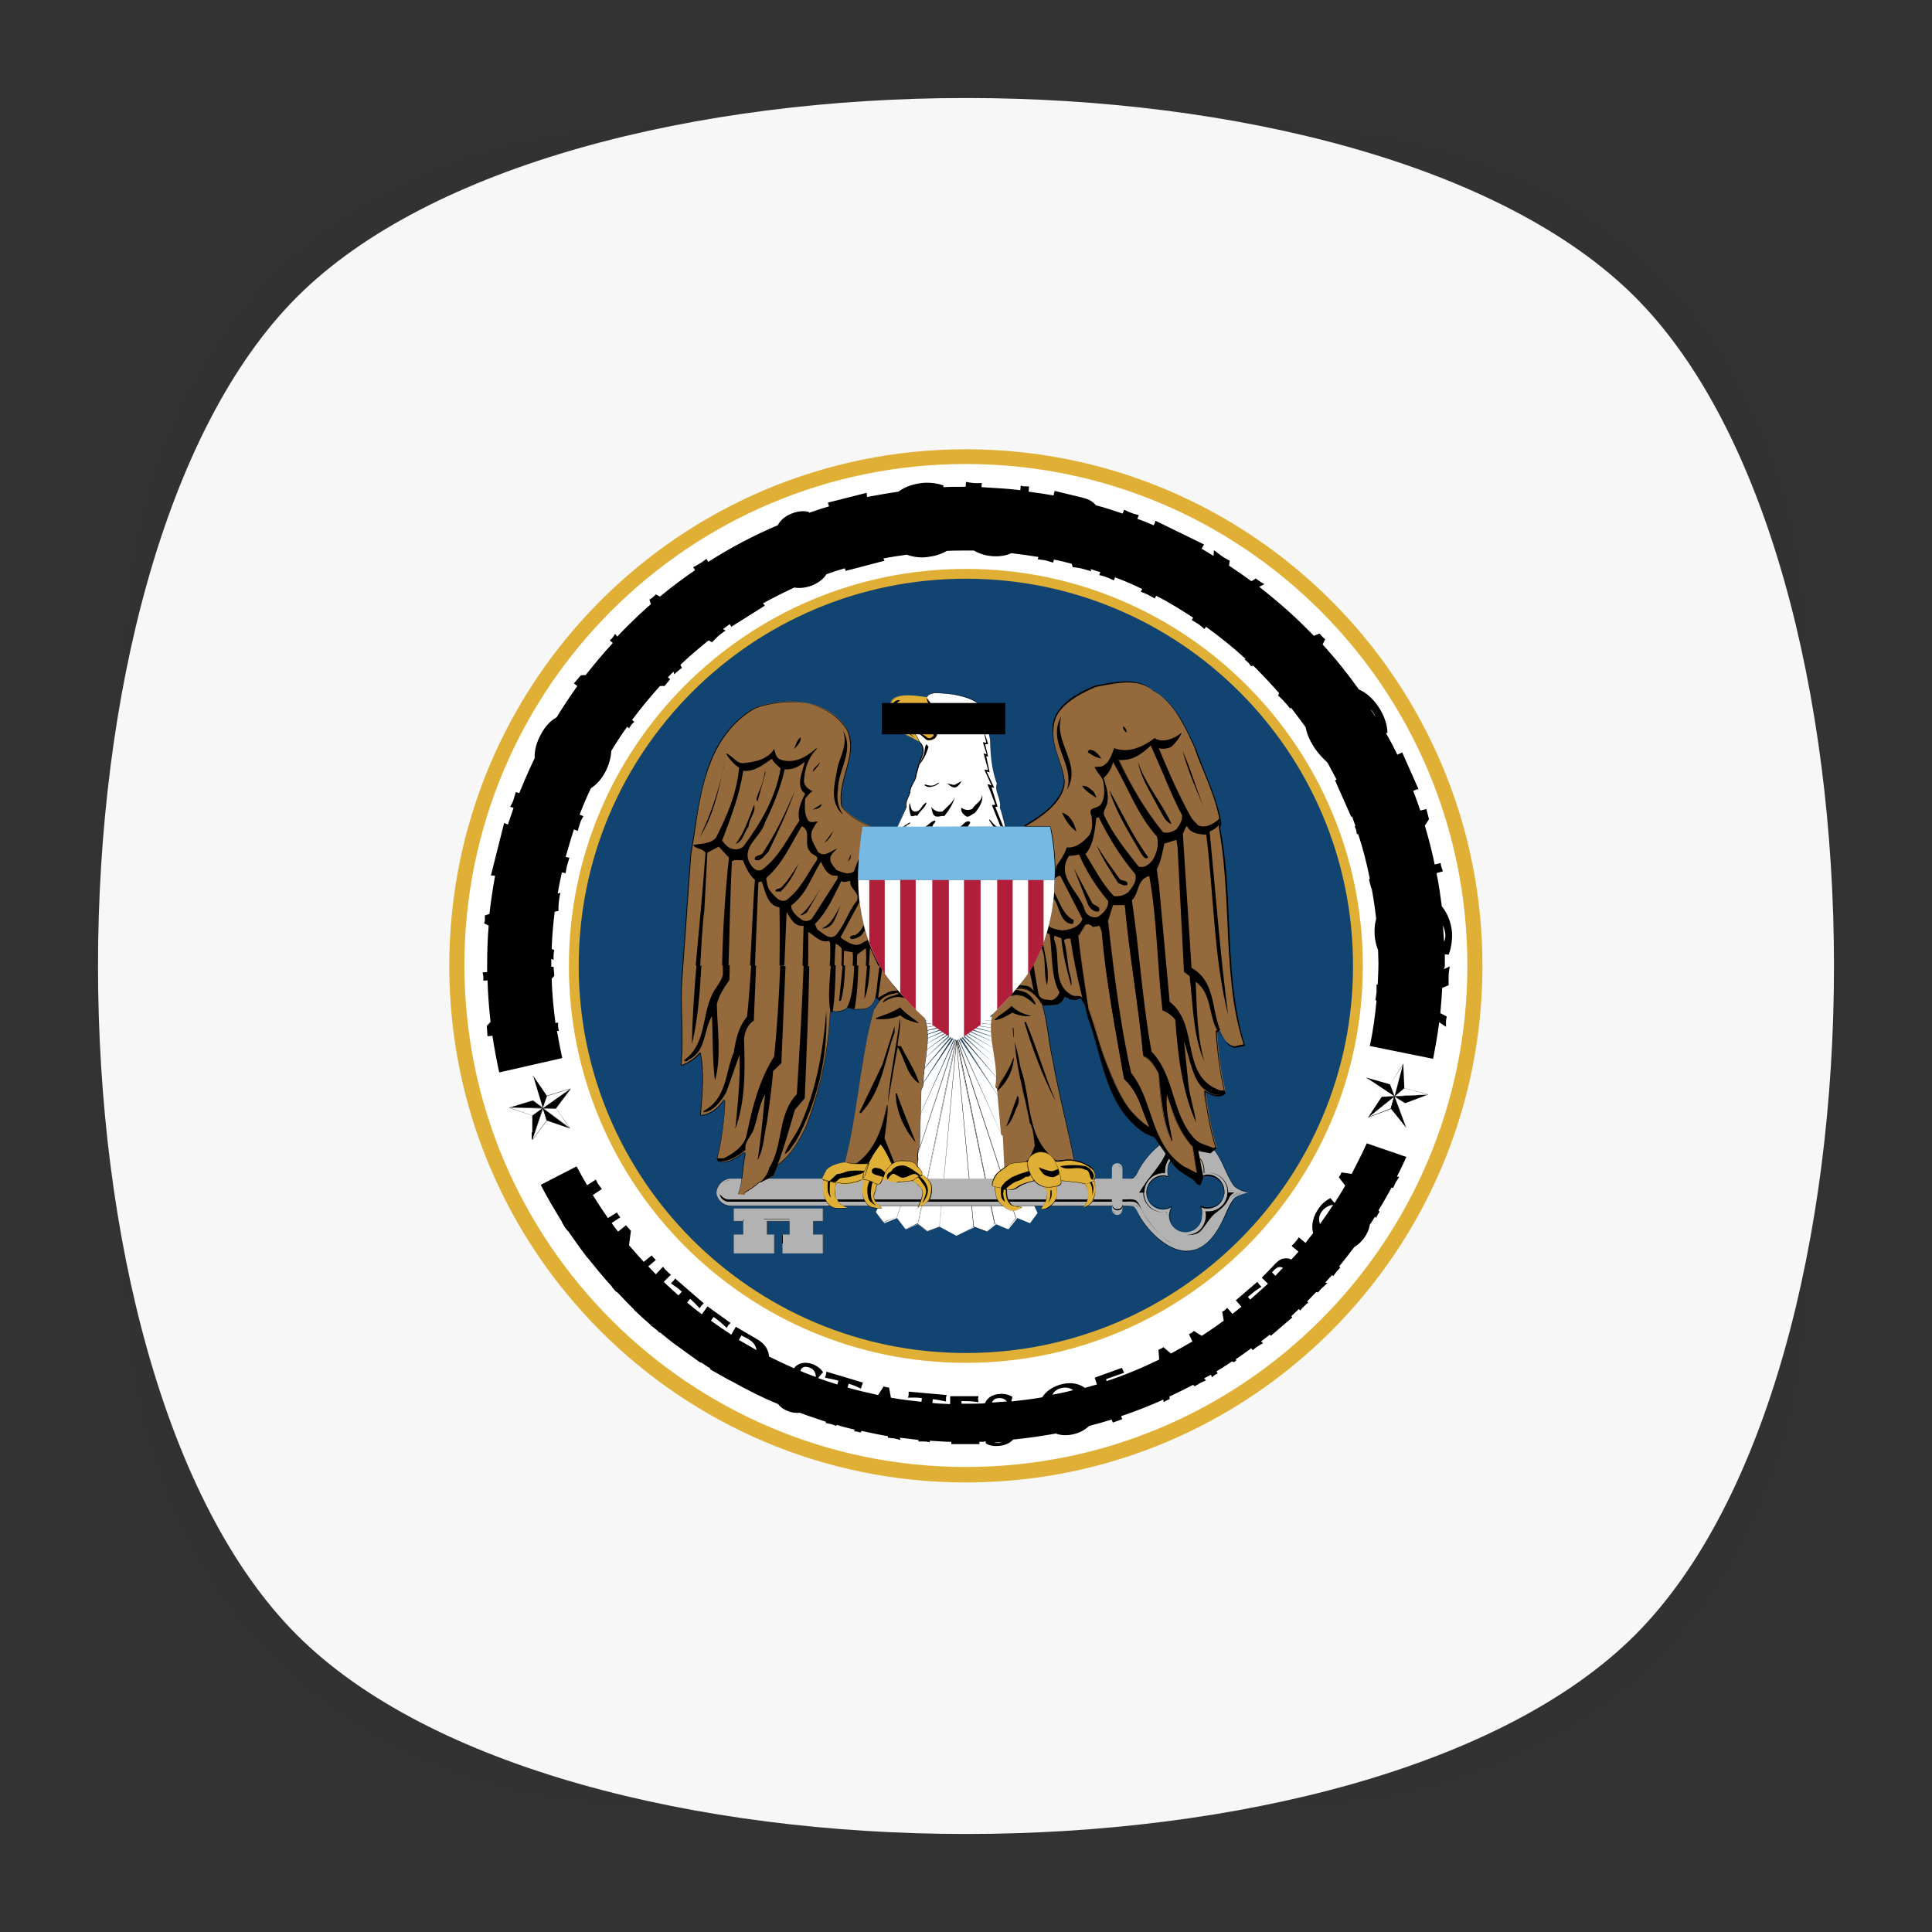 <?xml version="1.0" encoding="utf-8"?>
<!-- Generator: Adobe Illustrator 18.0.0, SVG Export Plug-In . SVG Version: 6.00 Build 0)  -->
<!DOCTYPE svg PUBLIC "-//W3C//DTD SVG 1.1//EN" "http://www.w3.org/Graphics/SVG/1.1/DTD/svg11.dtd">
<svg version="1.1" id="Layer_3" xmlns="http://www.w3.org/2000/svg" xmlns:xlink="http://www.w3.org/1999/xlink" x="0px" y="0px"
	 viewBox="0 0 512 512" enable-background="new 0 0 512 512" xml:space="preserve">
<rect x="0" y="0" width="512" height="512" fill="#333333" stroke="none"/>
<g>
	<g opacity="0.4" enable-background="new    ">
		
			<radialGradient id="SVGID_1_" cx="1.012" cy="515" r="118.861" gradientTransform="matrix(2 0 0 -2 254 1286)" gradientUnits="userSpaceOnUse">
			<stop  offset="0" style="stop-color:#010101"/>
			<stop  offset="0.859" style="stop-color:#010101;stop-opacity:0.141"/>
			<stop  offset="1" style="stop-color:#010101;stop-opacity:0"/>
		</radialGradient>
		<path fill="url(#SVGID_1_)" d="M449,449c-59.7,59.7-326.2,59.7-385.9,0S3.4,122.7,63,63s326.3-59.6,386,0S508.6,389.3,449,449z"/>
	</g>
	<g opacity="0.4" enable-background="new    ">
		
			<radialGradient id="SVGID_2_" cx="2.029" cy="516.068" r="133.155" gradientTransform="matrix(1.414 -1.415 -0.979 -0.978 758.388 763.747)" gradientUnits="userSpaceOnUse">
			<stop  offset="0" style="stop-color:#010101"/>
			<stop  offset="0.859" style="stop-color:#010101;stop-opacity:0.141"/>
			<stop  offset="1" style="stop-color:#010101;stop-opacity:0"/>
		</radialGradient>
		<path fill="url(#SVGID_2_)" d="M449,449c-59.7,59.7-326.2,59.7-385.9,0S3.4,122.7,63,63s326.3-59.6,386,0S508.6,389.3,449,449z"/>
	</g>
	<g opacity="0.4" enable-background="new    ">
		
			<radialGradient id="SVGID_3_" cx="3.442" cy="513.973" r="133.178" gradientTransform="matrix(-1.414 -1.415 0.979 -0.978 -242.388 763.747)" gradientUnits="userSpaceOnUse">
			<stop  offset="0" style="stop-color:#010101"/>
			<stop  offset="0.859" style="stop-color:#010101;stop-opacity:0.141"/>
			<stop  offset="1" style="stop-color:#010101;stop-opacity:0"/>
		</radialGradient>
		<path fill="url(#SVGID_3_)" d="M63,449c59.7,59.7,326.2,59.7,385.9,0s59.7-326.2,0-385.9S122.7,3.4,63,63S3.4,389.3,63,449z"/>
	</g>
</g>
<linearGradient id="SVGID_4_" gradientUnits="userSpaceOnUse" x1="26" y1="256" x2="486" y2="256">
	<stop  offset="0" style="stop-color:#F7F7F7"/>
	<stop  offset="1" style="stop-color:#F7F7F7"/>
</linearGradient>
<path fill="url(#SVGID_4_)" d="M433.3,433.3c-70.3,70.3-284.3,70.3-354.6,0S8.4,149,78.7,78.7s284.3-70.3,354.6,0
	S503.6,363,433.3,433.3z"/>
<g id="g10">
	<g id="g3" transform="matrix(1,0,0,1,-0.334,-0.335)">
		<path id="path5" fill="#E0AF35" d="M256.3,393.2c75.6,0,136.9-61.3,136.9-136.9c0-75.6-61.3-136.9-136.9-136.9
			c-75.6,0-136.9,61.3-136.9,136.9C119.4,331.9,180.7,393.2,256.3,393.2z"/>
		<path id="path7" fill="#FFFFFF" d="M256.3,389.1c73.4,0,132.9-59.5,132.9-132.9c0-73.4-59.5-132.9-132.9-132.9
			c-73.4,0-132.9,59.5-132.9,132.9C123.5,329.6,183,389.1,256.3,389.1z"/>
		<path id="path9" fill="#E0AF35" d="M256.3,361.5c58.1,0,105.2-47.1,105.2-105.2c0-58.1-47.1-105.2-105.2-105.2
			c-58.1,0-105.2,47.1-105.2,105.2C151.1,314.4,198.2,361.5,256.3,361.5L256.3,361.5z"/>
		<path id="path11" fill="#124471" d="M256.3,358.9c56.7,0,102.6-45.9,102.6-102.6c0-56.7-45.9-102.6-102.6-102.6
			c-56.7,0-102.6,45.9-102.6,102.6C153.7,312.9,199.7,358.9,256.3,358.9L256.3,358.9z"/>
		<g id="g17">
			<polyline id="polyline13_1_" fill="#FFFFFF" points="263.6,270.7 253.8,270.6 263.6,269.7 			"/>
			<path id="path20" d="M263.6,270.7l-9.8-0.1c0,0,0,0,0,0c0,0,0,0,0,0l9.8-0.9l0,0l-9.5,0.9L263.6,270.7L263.6,270.7L263.6,270.7
				L263.6,270.7z"/>
		</g>
		<g id="g22">
			<path id="path15_1_" fill="#FFFFFF" d="M249.4,325.4l4.4,2.4l4.6-2.4l-4.6-49.5L249.4,325.4L249.4,325.4z M253.8,274.8l15.8,48.1
				l3.5,1.4l2-2.7L253.8,274.8z M269.6,323.1l-2.3,2.9l-3.4-1.4l-10.2-49.5L269.6,323.1z M264,324.7l-2.4,1.9l-3.2-1.2l-4.6-49.7
				L264,324.7L264,324.7z M253.8,274.8L238,322.9l-3.5,1.4l-2-2.7L253.8,274.8z M238,323.1l2.3,2.9l3.4-1.4l10.2-49.5L238,323.1
				L238,323.1z M243.6,324.7l2.4,1.9l3.2-1.2l4.6-49.7L243.6,324.7L243.6,324.7z"/>
			<path id="path25" fill="#FFFFFF" d="M253.8,327.8C253.8,327.8,253.8,327.8,253.8,327.8l-4.5-2.4c0,0,0,0,0,0l1.5-16.5l-1.5,16.6
				c0,0,0,0,0,0l-3.2,1.2c0,0,0,0,0,0l-2.4-1.9c0,0,0,0,0,0l0-0.1l-3.3,1.4c0,0,0,0,0,0l-2.3-2.9c0,0,0,0,0,0l0-0.1l-3.4,1.4
				c0,0,0,0,0,0l-2-2.7c0,0,0,0,0,0l21.3-46.8c0,0,0,0,0,0l0,0v0v0c0,0,0,0,0,0l0,0v0l0,0l0,0l0,0l0,0c0,0,0,0,0,0c0,0,0,0,0,0l0,0
				c0,0,0,0,0,0l0,0l0,0l0,0l0,0l0,0l0,0h0l0,0c0,0,0,0,0,0l0,0c0,0,0,0,0,0l0,0c0,0,0,0,0,0l0,0h0l0,0l0,0c0,0,0,0,0,0l0,0h0l0,0
				c0,0,0,0,0,0l0,0c0,0,0,0,0,0l0,0l0,0c0,0,0,0,0,0l0,0c0,0,0,0,0,0l0,0l0,0c0,0,0,0,0,0l0,0c0,0,0,0,0,0l21.3,46.8c0,0,0,0,0,0
				l-2,2.7c0,0,0,0,0,0l-3.4-1.4l0,0.1c0,0,0,0,0,0l-2.3,2.9c0,0,0,0,0,0l-3.3-1.4l0,0.1c0,0,0,0,0,0l-2.4,1.9c0,0,0,0,0,0l-3.2-1.2
				c0,0,0,0,0,0L253.8,327.8C253.8,327.8,253.8,327.8,253.8,327.8z M249.4,325.4l4.4,2.4l4.5-2.3l-3.3-35.8l-1.2-13.2L249.4,325.4z
				 M258.4,325.4l3.1,1.2l2.4-1.9l-10-48.3l1.2,13.1L258.4,325.4C258.4,325.4,258.4,325.4,258.4,325.4z M243.7,324.7l2.4,1.9
				l3.1-1.2l4.5-48.9L243.7,324.7z M238,323.1l2.3,2.9l3.3-1.4l10-48.8L238,323.1z M264,324.6l3.3,1.4l2.3-2.9L254,275.8L264,324.6z
				 M269.6,322.8l3.5,1.4l2-2.7l-20.9-46L269.6,322.8z M232.6,321.5l2,2.7l3.5-1.4l15.5-47.4L232.6,321.5z M253.9,275.7l4.3,21
				l-4.4-21.4l-4.3,21.1L253.9,275.7C253.8,275.7,253.8,275.7,253.9,275.7C253.8,275.7,253.8,275.7,253.9,275.7
				C253.8,275.7,253.9,275.7,253.9,275.7z M253.8,275.1l2.8,8.4l-2.8-8.6l-2.7,8.2L253.8,275.1C253.8,275.1,253.8,275.1,253.8,275.1
				L253.8,275.1L253.8,275.1C253.8,275.1,253.8,275.1,253.8,275.1L253.8,275.1C253.8,275,253.8,275,253.8,275.1
				C253.8,275,253.8,275,253.8,275.1L253.8,275.1L253.8,275.1C253.8,275,253.8,275,253.8,275.1L253.8,275.1L253.8,275.1L253.8,275.1
				L253.8,275.1C253.8,275,253.8,275,253.8,275.1C253.8,275,253.8,275,253.8,275.1L253.8,275.1L253.8,275.1
				C253.8,275.1,253.8,275.1,253.8,275.1C253.8,275.1,253.8,275.1,253.8,275.1L253.8,275.1z"/>
		</g>
		<g id="g27">
			<polygon id="polygon17_1_" fill="#FFFFFF" points="258.4,325.4 253.8,275.9 249.4,325.4 249.4,325.4 253.8,327.8 			"/>
			<path id="path30" d="M253.8,327.8C253.8,327.8,253.8,327.8,253.8,327.8l-4.4-2.4c0,0,0,0,0,0l4.4-49.5c0,0,0,0,0,0s0,0,0,0
				l4.6,49.5c0,0,0,0,0,0L253.8,327.8C253.8,327.8,253.8,327.8,253.8,327.8z M249.4,325.4l4.4,2.4l4.6-2.4l-4.6-49.3L249.4,325.4z"
				/>
		</g>
		<path id="path32" d="M253.8,325.7L253.8,325.7l0-49.7h0V325.7z M253.8,270.7L253.8,270.7l9.7-0.5l0,0L253.8,270.7z"/>
		<g id="g34">
			<polyline id="polyline21_1_" fill="#FFFFFF" points="263.4,271.8 253.8,270.9 263.2,270.7 			"/>
			<path id="path37" d="M263.4,271.8l-9.6-0.9c0,0,0,0,0,0c0,0,0,0,0,0l9.4-0.1l0,0l-9.1,0.1L263.4,271.8L263.4,271.8z"/>
		</g>
		
			<rect id="rect39" x="253.8" y="271" transform="matrix(0.999 3.559880e-02 -3.559880e-02 0.999 9.813 -9.03)" width="9.3" height="0"/>
		<g id="g41">
			<polyline id="polyline25_1_" fill="#FFFFFF" points="263.4,272.8 253.8,271.2 263.4,271.8 			"/>
			<path id="path44" d="M263.4,272.8l-9.6-1.6c0,0,0,0,0,0c0,0,0,0,0,0l9.6,0.6l0,0l-9.3-0.6L263.4,272.8L263.4,272.8z"/>
		</g>
		
			<rect id="rect46" x="253.8" y="271.7" transform="matrix(0.993 0.115 -0.115 0.993 32.813 -27.821)" width="9.6" height="0"/>
		<g id="g48">
			<polyline id="polyline29_1_" fill="#FFFFFF" points="263.2,273.8 253.8,271.4 263.4,272.8 			"/>
			<path id="path51" d="M263.2,273.8l-9.4-2.4c0,0,0,0,0,0c0,0,0,0,0,0c0,0,0,0,0,0l9.6,1.3l0,0l-9.3-1.3L263.2,273.8L263.2,273.8z"
				/>
		</g>
		<rect id="rect53" x="253.7" y="272.4" transform="matrix(0.981 0.196 -0.196 0.981 58.409 -45.414)" width="9.9" height="0"/>
		<g id="g55">
			<polyline id="polyline33_1_" fill="#FFFFFF" points="263.2,275 253.8,271.7 263.4,273.9 			"/>
			<path id="path58" d="M263.2,275l-9.4-3.3c0,0,0,0,0,0c0,0,0,0,0,0l9.5,2.1l0,0l-9.3-2.1L263.2,275L263.2,275z"/>
		</g>
		
			<rect id="rect60" x="253.6" y="273.1" transform="matrix(0.96 0.281 -0.281 0.96 87.079 -61.65)" width="10.3" height="0"/>
		<g id="g62">
			<polyline id="polyline37_1_" fill="#FFFFFF" points="263.5,276.4 253.8,272 263.6,275.2 			"/>
			<path id="path65" d="M263.5,276.4l-9.7-4.4c0,0,0,0,0,0c0,0,0,0,0,0l9.8,3.2l0,0l-9.5-3.1L263.5,276.4L263.5,276.4z"/>
		</g>
		
			<rect id="rect67" x="253.5" y="273.9" transform="matrix(0.935 0.354 -0.354 0.935 113.56 -73.78)" width="10.5" height="0"/>
		<g id="g69">
			<polyline id="polyline41_1_" fill="#FFFFFF" points="264,278.3 253.8,272.3 263.5,276.4 			"/>
			<path id="path72" d="M264,278.3l-10.2-6c0,0,0,0,0,0c0,0,0,0,0,0l9.7,4.1l0,0l-9.5-4L264,278.3L264,278.3z"/>
		</g>
		
			<rect id="rect74" x="253.2" y="274.9" transform="matrix(0.891 0.453 -0.453 0.891 152.682 -87.494)" width="11.5" height="0"/>
		<g id="g76">
			<polyline id="polyline45_1_" fill="#FFFFFF" points="264.4,280.6 253.8,272.6 263.9,278.2 			"/>
			<path id="path79" d="M264.4,280.6l-10.6-8c0,0,0,0,0,0c0,0,0,0,0,0l10.1,5.6l0,0l-9.9-5.5L264.4,280.6L264.4,280.6z"/>
		</g>
		
			<rect id="rect81" x="252.8" y="276.1" transform="matrix(0.836 0.548 -0.548 0.836 193.718 -96.869)" width="12.8" height="0"/>
		<g id="g83">
			<polyline id="polyline49_1_" fill="#FFFFFF" points="264.7,283.2 253.8,272.9 264.6,280.6 			"/>
			<path id="path86" d="M264.7,283.2L253.8,273c0,0,0,0,0,0c0,0,0,0,0,0l10.8,7.7l0,0l-10.6-7.5L264.7,283.2L264.7,283.2z"/>
		</g>
		
			<rect id="rect88" x="252.3" y="277.3" transform="matrix(0.773 0.634 -0.634 0.773 234.489 -101.424)" width="13.7" height="0"/>
		<g id="g90">
			<polyline id="polyline53_1_" fill="#FFFFFF" points="265,286.6 253.8,273.3 264.7,283 			"/>
			<path id="path93" d="M265,286.7l-11.2-13.3c0,0,0,0,0,0c0,0,0,0,0,0l10.9,9.7l0,0l-10.7-9.6L265,286.7L265,286.7z"/>
		</g>
		
			<rect id="rect95" x="251.4" y="279.1" transform="matrix(0.694 0.72 -0.72 0.694 280.487 -101.31)" width="15.9" height="0"/>
		<g id="g97">
			<polyline id="polyline57_1_" fill="#FFFFFF" points="265.3,291.5 253.8,273.7 265.1,286.7 			"/>
			<path id="path100" d="M265.3,291.5l-11.5-17.8c0,0,0,0,0,0c0,0,0,0,0,0l11.3,12.9l0,0l-11.1-12.8L265.3,291.5L265.3,291.5z"/>
		</g>
		
			<rect id="rect102" x="250.3" y="280.8" transform="matrix(0.606 0.795 -0.795 0.606 325.389 -95.571)" width="17.7" height="0"/>
		<g id="g104">
			<polyline id="polyline61_1_" fill="#FFFFFF" points="267,303.8 253.8,274.3 265.4,291.6 			"/>
			<path id="path107" d="M267,303.8l-13.2-29.4c0,0,0,0,0,0c0,0,0,0,0,0l11.6,17.2l0,0l-11.5-17.1L267,303.8L267,303.8z"/>
		</g>
		
			<rect id="rect109" x="247.4" y="285.1" transform="matrix(0.484 0.875 -0.875 0.484 383.386 -80.264)" width="24.7" height="0"/>
		<g id="g111">
			<polygon id="polygon65_1_" fill="#FFFFFF" points="273.1,324.3 275.1,321.5 253.8,274.8 253.8,274.8 269.6,322.9 			"/>
			<path id="path114" d="M273.1,324.3C273.1,324.3,273.1,324.3,273.1,324.3l-3.5-1.4c0,0,0,0,0,0l-15.8-48.1c0,0,0,0,0,0
				c0,0,0,0,0,0l21.3,46.8c0,0,0,0,0,0L273.1,324.3C273.1,324.3,273.1,324.3,273.1,324.3z M269.6,322.9l3.5,1.4l2-2.7L253.9,275
				L269.6,322.9z"/>
		</g>
		
			<rect id="rect116" x="237.4" y="298.8" transform="matrix(0.364 0.931 -0.931 0.364 445.63 -55.141)" width="51.5" height="0"/>
		<g id="g118">
			<polygon id="polygon69_1_" fill="#FFFFFF" points="264,324.6 253.8,275.1 269.6,323.1 269.6,323.1 267.3,326 			"/>
			<path id="path121" d="M267.3,326C267.3,326,267.3,326,267.3,326l-3.4-1.4c0,0,0,0,0,0l-10.2-49.5c0,0,0,0,0,0c0,0,0,0,0,0
				l15.8,48c0,0,0,0,0,0L267.3,326C267.3,326,267.3,326,267.3,326z M264,324.6l3.3,1.4l2.3-2.9l-15.7-47.8L264,324.6z"/>
		</g>
		
			<rect id="rect123" x="234.7" y="299.8" transform="matrix(0.255 0.967 -0.967 0.255 483.884 -28.34)" width="51.2" height="0"/>
		<g id="g125">
			<polygon id="polygon73_1_" fill="#FFFFFF" points="258.4,325.4 253.8,275.7 264,324.7 264,324.7 261.5,326.6 			"/>
			<path id="path128" d="M261.5,326.7C261.5,326.7,261.5,326.7,261.5,326.7l-3.2-1.2c0,0,0,0,0,0l-4.6-49.7c0,0,0,0,0,0c0,0,0,0,0,0
				c0,0,0,0,0,0l10.2,49c0,0,0,0,0,0L261.5,326.7C261.5,326.7,261.5,326.7,261.5,326.7z M258.4,325.4l3.2,1.2l2.4-1.9L253.8,276
				L258.4,325.4z"/>
		</g>
		
			<rect id="rect130" x="232.3" y="300.6" transform="matrix(0.147 0.989 -0.989 0.147 516.99 1.693)" width="50.5" height="0"/>
		<g id="g132">
			<polyline id="polyline77_1_" fill="#FFFFFF" points="244,270.7 253.8,270.6 244,269.7 			"/>
			<path id="path135" d="M244,270.7L244,270.7l9.5-0.1l-9.5-0.9l0,0l9.8,0.9c0,0,0,0,0,0c0,0,0,0,0,0L244,270.7z"/>
		</g>
		
			<rect id="rect137" x="244.2" y="270.4" transform="matrix(0.999 4.430081e-02 -4.430081e-02 0.999 12.225 -10.765)" width="9.7" height="0"/>
		<g id="g139">
			<polyline id="polyline81_1_" fill="#FFFFFF" points="244.2,271.8 253.8,270.9 244.4,270.7 			"/>
			<path id="path142" d="M244.2,271.8L244.2,271.8l9.3-0.9l-9.1-0.1l0,0l9.4,0.1c0,0,0,0,0,0s0,0,0,0L244.2,271.8z"/>
		</g>
		<rect id="rect144" x="244.5" y="271" width="9.3" height="0"/>
		<g id="g146">
			<polyline id="polyline85_1_" fill="#FFFFFF" points="244.2,272.8 253.8,271.2 244.2,271.8 			"/>
			<path id="path149" d="M244.2,272.8L244.2,272.8l9.3-1.6l-9.3,0.6l0,0l9.6-0.6h0c0,0,0,0,0,0c0,0,0,0,0,0L244.2,272.8z"/>
		</g>
		<rect id="rect151" x="244.2" y="271.7" width="9.6" height="0"/>
		<g id="g153">
			<polyline id="polyline89_1_" fill="#FFFFFF" points="244.4,273.8 253.8,271.4 244.2,272.8 			"/>
			<path id="path156" d="M244.4,273.8L244.4,273.8l9.2-2.4l-9.3,1.3l0,0l9.6-1.3c0,0,0,0,0,0c0,0,0,0,0,0c0,0,0,0,0,0L244.4,273.8z"
				/>
		</g>
		
			<rect id="rect158" x="249" y="267.5" transform="matrix(0.199 0.98 -0.98 0.199 466.48 -25.714)" width="0" height="9.9"/>
		<g id="g160">
			<polyline id="polyline93_1_" fill="#FFFFFF" points="244.4,275 253.8,271.7 244.2,273.9 			"/>
			<path id="path163" d="M244.4,275L244.4,275l9.1-3.2l-9.3,2.1l0,0l9.6-2.1c0,0,0,0,0,0s0,0,0,0L244.4,275z"/>
		</g>
		<rect id="rect165" x="248.9" y="268" transform="matrix(0.28 0.96 -0.96 0.28 441.422 -42.231)" width="0" height="10.3"/>
		<g id="g167">
			<polyline id="polyline97_1_" fill="#FFFFFF" points="244.1,276.4 253.8,272 244,275.2 			"/>
			<path id="path170" d="M244.1,276.4L244.1,276.4l9.5-4.3l-9.5,3.1l0,0l9.8-3.2c0,0,0,0,0,0c0,0,0,0,0,0L244.1,276.4z"/>
		</g>
		
			<rect id="rect172" x="248.9" y="268.7" transform="matrix(0.36 0.933 -0.933 0.36 414.871 -56.917)" width="0" height="10.5"/>
		<g id="g174">
			<polyline id="polyline101_1_" fill="#FFFFFF" points="243.6,278.3 253.8,272.3 244.1,276.4 			"/>
			<path id="path177" d="M243.6,278.3L243.6,278.3l10-5.9l-9.5,4l0,0l9.7-4.1c0,0,0,0,0,0c0,0,0,0,0,0L243.6,278.3z"/>
		</g>
		
			<rect id="rect179" x="248.7" y="269.2" transform="matrix(0.447 0.894 -0.894 0.447 383.356 -70.443)" width="0" height="11.5"/>
		<g id="g181">
			<polyline id="polyline105_1_" fill="#FFFFFF" points="243.2,280.6 253.8,272.6 243.7,278.2 			"/>
			<path id="path184" d="M243.2,280.6L243.2,280.6l10.5-7.9l-9.9,5.5l0,0l10.1-5.6c0,0,0,0,0,0s0,0,0,0L243.2,280.6z"/>
		</g>
		
			<rect id="rect186" x="248.5" y="269.7" transform="matrix(0.539 0.842 -0.842 0.539 346.911 -82.057)" width="0" height="12.8"/>
		<g id="g188">
			<polyline id="polyline109_1_" fill="#FFFFFF" points="242.9,283.2 253.8,272.9 243,280.6 			"/>
			<path id="path191" d="M242.9,283.2L242.9,283.2l10.7-10.1l-10.6,7.5l0,0l10.8-7.7c0,0,0,0,0,0c0,0,0,0,0,0L242.9,283.2z"/>
		</g>
		
			<rect id="rect193" x="248.5" y="270.4" transform="matrix(0.638 0.77 -0.77 0.638 303.683 -90.95)" width="0" height="13.7"/>
		<g id="g195">
			<polyline id="polyline113_1_" fill="#FFFFFF" points="242.6,286.6 253.8,273.3 242.9,283 			"/>
			<path id="path198" d="M242.6,286.7L242.6,286.7l11.1-13.2l-10.7,9.6l0,0l10.9-9.7c0,0,0,0,0,0c0,0,0,0,0,0L242.6,286.7z"/>
		</g>
		
			<rect id="rect200" x="248.3" y="271.1" transform="matrix(0.72 0.694 -0.694 0.72 263.017 -94.165)" width="0" height="15.9"/>
		<g id="g202">
			<polyline id="polyline117_1_" fill="#FFFFFF" points="242.3,291.5 253.8,273.7 242.5,286.7 			"/>
			<path id="path205" d="M242.3,291.5L242.3,291.5l11.4-17.7l-11.1,12.8l0,0l11.3-12.9c0,0,0,0,0,0c0,0,0,0,0,0L242.3,291.5z"/>
		</g>
		
			<rect id="rect207" x="248.4" y="271.9" transform="matrix(0.794 0.608 -0.608 0.794 222.108 -93.201)" width="0" height="17.7"/>
		<g id="g209">
			<polyline id="polyline121_1_" fill="#FFFFFF" points="240.6,303.8 253.8,274.3 242.2,291.6 			"/>
			<path id="path212" d="M240.6,303.8L240.6,303.8l13.1-29.3l-11.5,17.1l0,0l11.6-17.2c0,0,0,0,0,0c0,0,0,0,0,0L240.6,303.8z"/>
		</g>
		
			<rect id="rect214" x="247.8" y="272.8" transform="matrix(0.878 0.479 -0.479 0.878 166.811 -83.85)" width="0" height="24.7"/>
		<g id="g216">
			<polygon id="polygon125_1_" fill="#FFFFFF" points="234.5,324.3 232.5,321.5 253.8,274.8 253.8,274.8 238,322.9 			"/>
			<path id="path219" d="M234.5,324.3C234.5,324.3,234.5,324.3,234.5,324.3l-2-2.8c0,0,0,0,0,0l21.3-46.8c0,0,0,0,0,0c0,0,0,0,0,0
				l-15.8,48.1c0,0,0,0,0,0L234.5,324.3C234.5,324.3,234.5,324.3,234.5,324.3z M232.5,321.5l2,2.7l3.5-1.4l15.7-47.9L232.5,321.5z"
				/>
		</g>
		
			<rect id="rect221" x="244.4" y="273" transform="matrix(0.928 0.371 -0.371 0.928 128.44 -69.408)" width="0" height="51.5"/>
		<g id="g223">
			<polygon id="polygon129_1_" fill="#FFFFFF" points="243.6,324.6 253.8,275.1 238,323.1 238,323.1 240.3,326 			"/>
			<path id="path226" d="M240.3,326C240.3,326,240.3,326,240.3,326l-2.3-3c0,0,0,0,0,0l15.8-48c0,0,0,0,0,0c0,0,0,0,0,0l-10.2,49.5
				c0,0,0,0,0,0L240.3,326C240.3,326,240.3,326,240.3,326z M238,323.1l2.3,2.9l3.4-1.4l10.1-49.3L238,323.1z"/>
		</g>
		
			<rect id="rect228" x="247.3" y="274.2" transform="matrix(0.965 0.264 -0.264 0.965 88.005 -54.676)" width="0" height="51.3"/>
		<g id="g230">
			<polygon id="polygon133_1_" fill="#FFFFFF" points="249.2,325.4 253.8,275.7 243.6,324.7 243.6,324.7 246.1,326.6 			"/>
			<path id="path233" d="M246.1,326.7C246.1,326.7,246.1,326.7,246.1,326.7l-2.4-1.9c0,0,0,0,0,0l10.2-49c0,0,0,0,0,0c0,0,0,0,0,0
				c0,0,0,0,0,0l-4.6,49.7c0,0,0,0,0,0L246.1,326.7C246.1,326.7,246.1,326.7,246.1,326.7z M243.7,324.7l2.4,1.9l3.2-1.2l4.5-49.5
				L243.7,324.7z"/>
		</g>
		<rect id="rect235" x="250.1" y="275.4" width="0" height="50.5"/>
		<g id="g237">
			<path id="path137_1_" fill="#B2B2B2" d="M331.2,316.4c0,0-2.4-0.3-3.8-1.7c-1-1-2.5-4.6-2.5-4.6c-2.1-4.8-5.1-9.3-10.2-9.3
				c-5.1,0-11,5.9-13.1,10.7c0,0-0.4,0.7-0.8,1c-0.4,0.3-1.3,0.2-1.3,0.2H194.1c-2.1,0-3.7,1.6-3.9,3.6v0c0.1,2,1.8,3.6,3.9,3.6
				h105.4c0,0,0.8-0.1,1.3,0.2c0.4,0.3,0.8,1,0.8,1c2.1,4.8,8,10.7,13.1,10.7c5.1,0,8.1-4.5,10.2-9.3c0,0,1.5-3.6,2.5-4.6
				C328.9,316.7,331.2,316.4,331.2,316.4L331.2,316.4z"/>
			<path id="path240" d="M314.7,332c-2.3,0-5.1-1.3-7.7-3.6c-2.3-2-4.4-4.7-5.4-7.2c0,0-0.4-0.7-0.8-1c-0.3-0.2-0.8-0.2-1-0.2
				c-0.1,0-0.2,0-0.2,0H194.1c-2.1,0-3.8-1.6-3.9-3.7h0l0,0c0.1-2,1.8-3.6,3.9-3.6h105.4c0,0,0.1,0,0.2,0c0.3,0,0.7,0,1-0.2
				c0.4-0.3,0.8-1,0.8-1c1.1-2.5,3.1-5.1,5.4-7.2c2.6-2.3,5.4-3.6,7.7-3.6c1.2,0,2.4,0.3,3.5,0.8c1,0.5,1.9,1.2,2.8,2.1
				c1.4,1.5,2.7,3.5,4,6.4c0,0,1.6,3.6,2.5,4.6c1.4,1.4,3.7,1.7,3.7,1.7v0c0,0-2.4,0.3-3.7,1.7c-1,1-2.5,4.5-2.5,4.6
				c-1.3,2.9-2.6,4.9-4,6.4c-0.9,0.9-1.8,1.6-2.8,2.1C317.1,331.7,315.9,332,314.7,332z M299.8,320c0.3,0,0.7,0,1,0.2
				c0.4,0.3,0.8,1,0.8,1c1.1,2.4,3.1,5.1,5.4,7.1c2.6,2.3,5.3,3.6,7.7,3.6c1.2,0,2.4-0.3,3.5-0.8c1-0.5,1.9-1.2,2.8-2.1
				c1.4-1.5,2.7-3.5,4-6.4c0,0,1.6-3.6,2.5-4.6c1.2-1.3,3.2-1.7,3.7-1.7c-0.4-0.1-2.5-0.5-3.7-1.7c-1-1-2.5-4.6-2.5-4.6
				c-1.3-2.9-2.6-4.9-4-6.4c-0.9-0.9-1.8-1.6-2.8-2.1c-1.1-0.5-2.2-0.8-3.5-0.8c-2.3,0-5.1,1.3-7.7,3.6c-2.3,2-4.3,4.7-5.4,7.1
				c0,0-0.4,0.7-0.8,1c-0.3,0.2-0.8,0.3-1.1,0.3c-0.1,0-0.2,0-0.2,0H194.1c-2,0-3.7,1.6-3.9,3.6c0.1,2,1.8,3.6,3.9,3.6h105.4
				C299.5,320,299.6,320,299.8,320z"/>
		</g>
		<path id="path242" d="M314.7,331.2c-1.1,0-2.3-0.4-3.6-1.1c-1.2-0.7-2.3-1.6-3.5-2.8c-2.1-2.1-4-4.8-5-7l-1-1.4c0,0,0,0,0,0
			c0,0,0,0,0,0l1,1.4c1,2.3,2.9,5,5,7c1.2,1.2,2.4,2.1,3.5,2.8C312.4,330.8,313.6,331.2,314.7,331.2c2.1,0,4.1-0.9,5.8-2.7
			c1.4-1.4,2.6-3.3,3.7-5.8c0,0,1.2-3,2.2-4.6c0.9-1.4,2.2-1.7,2.3-1.7v0h0.8l0,0c-1.3,0.5-2.4,1.1-2.4,1.1c0,0,0,0,0,0c0,0,0,0,0,0
			c0,0,1-0.6,2.3-1.1h-0.7c0,0-1.3,0.3-2.3,1.7c-1,1.6-2.2,4.6-2.2,4.6c-1.1,2.5-2.3,4.4-3.7,5.8
			C318.8,330.3,316.8,331.2,314.7,331.2z M192.2,313.7C192.2,313.7,192.2,313.7,192.2,313.7C192.2,313.7,192.2,313.7,192.2,313.7
			c0.6-0.6,1.4-0.6,1.9-0.6c0,0,0.1,0,0.1,0h106c0,0,1-0.1,1.2-0.3c0.4-0.4,0.6-0.7,0.6-0.7c1-2.2,3-4.8,5.3-6.9
			c2.6-2.4,5.3-3.7,7.4-3.7c2.1,0,4.1,0.9,5.8,2.7c1.4,1.4,2.6,3.3,3.7,5.8c0,0,0.6,1.5,1.3,2.9c0,0,0,0,0,0c0,0,0,0,0,0
			c-0.7-1.4-1.3-2.9-1.3-2.9c-1.1-2.5-2.3-4.4-3.7-5.8c-1.7-1.8-3.7-2.7-5.8-2.7c-2.1,0-4.7,1.3-7.4,3.7c-2.3,2.1-4.3,4.7-5.3,6.9
			c0,0-0.1,0.3-0.6,0.7c-0.2,0.2-1.2,0.3-1.2,0.3h-106c0,0-0.1,0-0.1,0C193.6,313.1,192.8,313.2,192.2,313.7
			C192.2,313.7,192.2,313.7,192.2,313.7z"/>
		<path id="path141" d="M327.5,316.4c0,0-1,0.4-1.4,1.3c-1.3,3-3.4,3.6-4.6,5c-1.2,1.4-1.9,2.8-3.1,4c-1.3,1.2-3.7,0.9-3.7,0.9
			s2.2-1,2.9-1.4c0.7-0.4,1.8-1.7,1.9-2.6c0.1-0.9,0-2.4,0-2.4s3.9-0.3,4.6-1.3c0.7-0.9,1.4-3.6,1.4-3.6L327.5,316.4 M303.7,316.4
			h-1.5c0,0,2-3.1,3-4.3c1-1.2,2.4-3.1,2.9-3.9c0.5-0.8,1.3-2.4,1.3-2.4l1.1,1.3l-1.2,4.5l-3.8,1.2L303.7,316.4"/>
		<g id="g245">
			<path id="path143_1_" fill="#B2B2B2" d="M309.1,311.2c-0.1-0.3,0-0.1,0-0.4c-0.1-2.9,2.1-5.3,4.9-5.5c2.9-0.1,5.3,2.1,5.5,4.9
				c0,0.3,0,0.6,0,0.9c0.3-0.1,0.6-0.1,0.8-0.1c2.9-0.1,5.3,2.1,5.5,4.9c0.1,2.9-2.1,5.3-4.9,5.5c-0.3,0-0.7,0-1,0
				c0,0.3,0.1,0.7,0.1,1c0,2.9-2.3,5.2-5.2,5.2c-2.9,0-5.2-2.3-5.2-5.2c0-0.3,0-0.6,0.1-0.8c-0.3,0-0.6,0-0.9,0
				c-2.9,0-5.2-2.3-5.2-5.2c0-2.9,2.3-5.2,5.2-5.2C309,311.2,308.8,311.2,309.1,311.2L309.1,311.2z"/>
			<path id="path248" d="M314.7,327.6c-2.9,0-5.2-2.3-5.2-5.2c0-0.3,0-0.6,0.1-0.8c-0.3,0-0.6,0-0.9,0c-2.9,0-5.2-2.3-5.2-5.2
				c0-2.9,2.3-5.2,5.2-5.2c0.2,0,0.2,0,0.2,0c0,0,0,0,0.1,0c0-0.2,0-0.2,0-0.2c0,0,0-0.1,0-0.2c-0.1-2.9,2.1-5.3,5-5.5
				c0.1,0,0.2,0,0.3,0c2.8,0,5.1,2.2,5.2,5c0,0.3,0,0.6,0,0.9c0.3-0.1,0.6-0.1,0.8-0.1c0.1,0,0.2,0,0.3,0c2.8,0,5.1,2.2,5.2,5
				c0.1,1.4-0.4,2.7-1.3,3.8c-0.9,1-2.2,1.6-3.6,1.7c-0.1,0-0.1,0-0.2,0c-0.3,0-0.6,0-0.8,0c0,0.1,0,0.2,0.1,0.3
				c0,0.2,0.1,0.5,0.1,0.7C319.9,325.3,317.6,327.6,314.7,327.6z M309.6,321.5L309.6,321.5c0,0.3-0.1,0.6-0.1,0.9
				c0,2.9,2.3,5.2,5.2,5.2c2.9,0,5.2-2.3,5.2-5.2c0-0.2,0-0.4-0.1-0.7c0-0.1,0-0.2-0.1-0.3l0,0l0,0c0.2,0,0.5,0,0.8,0
				c0.1,0,0.2,0,0.2,0c1.4-0.1,2.7-0.7,3.6-1.7c0.9-1,1.4-2.4,1.3-3.7c-0.1-2.8-2.4-4.9-5.2-4.9c-0.1,0-0.2,0-0.3,0
				c-0.2,0-0.5,0-0.8,0.1l0,0l0,0c0-0.3,0-0.6,0-0.9c-0.1-2.8-2.4-4.9-5.2-4.9c-0.1,0-0.2,0-0.3,0c-2.9,0.1-5.1,2.6-4.9,5.5
				c0,0.1,0,0.2,0,0.2c0,0,0,0,0,0.2l0,0l0,0c-0.1,0-0.2,0-0.2-0.1c0,0,0,0-0.2,0c-2.9,0-5.2,2.3-5.2,5.2c0,2.9,2.3,5.2,5.2,5.2
				C309,321.6,309.3,321.6,309.6,321.5L309.6,321.5z"/>
		</g>
		<g id="g250">
			<path id="path145_1_" fill="#124471" d="M318.4,320.1c0.7,0.4,1.5,0.6,2.3,0.5c2.4-0.1,4.3-2.2,4.1-4.6c-0.1-2.4-2.2-4.3-4.6-4.1
				c-0.8,0-1.6,0.3-2.3,0.8c0.4-0.7,0.6-1.5,0.5-2.3c-0.1-2.4-2.2-4.3-4.6-4.1c-2.4,0.1-4.3,2.2-4.1,4.6c0,0.5,0.2,1,0.3,1.5
				c-0.5-0.2-1-0.3-1.5-0.3c-2.4,0-4.4,1.9-4.4,4.4c0,2.4,2,4.4,4.4,4.4c0.9,0,1.7-0.2,2.3-0.7c-0.4,0.7-0.7,1.5-0.7,2.3
				c0,2.4,1.9,4.4,4.4,4.4c2.4,0,4.4-1.9,4.4-4.4C319.1,321.5,318.8,320.7,318.4,320.1L318.4,320.1z"/>
			<path id="path253" d="M314.7,326.7c-2.4,0-4.4-2-4.4-4.4c0-0.8,0.2-1.6,0.6-2.3c-0.7,0.4-1.4,0.6-2.3,0.6c-2.4,0-4.4-2-4.4-4.4
				c0-2.4,2-4.4,4.4-4.4c0.5,0,1,0.1,1.5,0.3c-0.2-0.5-0.3-1-0.3-1.5c-0.1-1.2,0.3-2.3,1.1-3.2c0.8-0.9,1.9-1.4,3-1.4
				c0.1,0,0.2,0,0.2,0c2.3,0,4.2,1.8,4.4,4.1c0,0.8-0.1,1.6-0.5,2.3c0.7-0.5,1.4-0.7,2.2-0.8c0.1,0,0.2,0,0.2,0
				c2.3,0,4.2,1.8,4.4,4.2c0.1,1.2-0.3,2.3-1.1,3.1c-0.8,0.9-1.9,1.4-3,1.4c-0.8,0-1.6-0.1-2.3-0.5c0.4,0.7,0.6,1.5,0.6,2.3
				C319.1,324.8,317.1,326.7,314.7,326.7z M311,320.1L311,320.1c-0.4,0.7-0.6,1.5-0.6,2.3c0,2.4,1.9,4.3,4.3,4.3
				c2.4,0,4.3-1.9,4.3-4.3c0-0.8-0.2-1.6-0.7-2.3l0,0c0.7,0.4,1.5,0.6,2.3,0.5c1.2-0.1,2.2-0.6,3-1.4c0.8-0.9,1.2-2,1.1-3.1
				c-0.1-2.3-2-4.1-4.3-4.1c-0.1,0-0.2,0-0.2,0c-0.8,0-1.6,0.3-2.3,0.8l0,0c0.4-0.7,0.6-1.5,0.5-2.3c-0.1-2.3-2-4.1-4.3-4.1
				c-0.1,0-0.2,0-0.2,0c-1.2,0.1-2.2,0.6-3,1.4c-0.8,0.9-1.2,2-1.1,3.1c0,0.5,0.1,1,0.3,1.5l0,0l0,0c-0.5-0.2-1-0.3-1.5-0.3
				c-2.4,0-4.3,1.9-4.3,4.3c0,2.4,1.9,4.3,4.3,4.3C309.6,320.7,310.3,320.5,311,320.1z"/>
		</g>
		<path id="path255" d="M302.1,320.6C302,320.6,302,320.6,302.1,320.6c0,0-0.2-0.3-0.6-0.7c-0.2-0.2-1.2-0.3-1.2-0.3h-106
			c0,0-0.1,0-0.1,0c-0.5,0-1.3,0-1.9-0.6c0,0,0,0,0,0c0,0,0,0,0,0c0.6,0.6,1.4,0.6,1.9,0.6c0,0,0.1,0,0.1,0l0.1,0h106
			c0,0,1,0.1,1.2,0.3C301.9,320.3,302.1,320.6,302.1,320.6C302.1,320.6,302.1,320.6,302.1,320.6
			C302.1,320.6,302.1,320.6,302.1,320.6z"/>
		<path id="path257" d="M303,321.2c0,0-0.9-1.9-1.7-2.2c-0.9-0.4-2.6-0.2-2.6-0.2H193.2c-0.7,0-2.1-0.9-2.1-2c0,0,0.9,1.3,2.1,1.4
			h105.4c0,0,2.2-0.2,2.8,0.3C302.1,318.9,303,321.2,303,321.2"/>
		<g id="g259">
			<path id="path151_1_" fill="#B2B2B2" d="M296.4,322.3c0.8,0,1.4-0.6,1.4-1.4V310c0-0.8-0.6-1.4-1.4-1.4c-0.8,0-1.4,0.6-1.4,1.4
				v10.9C295,321.7,295.7,322.3,296.4,322.3z"/>
			<path id="path262" d="M296.4,322.3c-0.8,0-1.4-0.6-1.4-1.4V310c0-0.8,0.6-1.4,1.4-1.4c0.8,0,1.4,0.6,1.4,1.4v10.9
				C297.9,321.7,297.2,322.3,296.4,322.3z M296.4,308.6c-0.8,0-1.4,0.6-1.4,1.4v10.9c0,0.8,0.6,1.4,1.4,1.4c0.8,0,1.4-0.6,1.4-1.4
				V310C297.8,309.2,297.2,308.6,296.4,308.6z"/>
		</g>
		<path id="path264" d="M296.4,321.9c-0.8,0-1.4-0.6-1.4-1.4h0C295,321.2,295.7,321.9,296.4,321.9c0.8,0,1.4-0.7,1.4-1.4h0
			C297.9,321.2,297.2,321.9,296.4,321.9z M297.9,310.7L297.9,310.7c0-0.8-0.7-1.4-1.4-1.4c-0.8,0-1.4,0.6-1.4,1.4h0
			c0-0.8,0.6-1.4,1.4-1.4C297.2,309.2,297.9,309.9,297.9,310.7z"/>
		<g id="g266">
			<path id="path155_1_" d="M297.9,319.4c0,0.8-0.6,1.4-1.4,1.4c-0.8,0-1.4-0.6-1.4-1.4v0.3c0,0.8,0.6,1.4,1.4,1.4
				c0.8,0,1.4-0.6,1.4-1.4V319.4z"/>
			<path id="path269" d="M296.4,321.1c-0.8,0-1.4-0.6-1.4-1.4v-0.3h0c0,0.8,0.6,1.4,1.4,1.4s1.4-0.6,1.4-1.4h0v0.3
				C297.9,320.4,297.2,321.1,296.4,321.1z M295,319.7c0,0.8,0.6,1.4,1.4,1.4c0.8,0,1.4-0.6,1.4-1.4c-0.1,0.7-0.7,1.2-1.4,1.2
				C295.7,320.8,295.2,320.3,295,319.7z"/>
		</g>
		<path id="path157" fill="#94693C" d="M204.9,312.4c0.1-0.3,0.2-0.5,0.4-0.8"/>
		<g id="g272">
			<path id="path159_1_" fill="#94693C" d="M190.7,308c2.4,0.8,4.9-1,7-2.4l0.3,0.4c-0.9,3.5-0.6,7.5-2,10.8l1.6,0.2l0.2-0.6
				c1.2-0.7,2.6-1.6,3.8-2.7c0,0,3.9-1.6,3.6-1.7l1.4-3c3.6-2.7,5.5-6.5,7.4-10.1c3.7-9.4,5.9-19.7,6.4-30.4c0,0,1-0.4,1.2-0.1
				c0.3,0.1,2.7-0.2,3.2-1.1l2,0.5l2.6-0.1c1.8-0.5,2.5-1.6,2.9-3l1.5-0.2l3.4-2.9c-0.9-1.1-1.4-1.8-2.3-3.2c0,0-5.2-6.7-6.8-19.5
				c-0.9-7.1,0.9-19.5,0.9-19.5h2.3c-2.7-1.3-6-2.8-7.8-5.5c-1.3-7,4.4-13.2,1.5-20.1c-5.1-8.4-16.4-8.9-24.6-5.9
				c-13.9,8.2-14.5,24.5-17,38.7l-2.3,32.3c-0.6,7.9,0.4,15.9-0.3,23.7c1.9-0.6,3.8-1.8,5.1-3.5c1.1,5.3,0.5,11.3,0,16.7
				c2.7-0.1,4.9-2,6.3-4.1l0.3,0.3c-0.2,5.3-0.9,10.4-2.1,15.2L190.7,308L190.7,308z M330.1,277.1c-5.8-18.2-3-38.7-6.7-57.7
				l0.3-1.4c-1.1-7-4.6-13.2-6.8-19.7c-2.7-5.5-5.2-11.9-11.4-15.2c-4-3.5-10.3-1.8-15-0.9c-4.6,2-11.3,5.4-11.1,11.5
				c-0.2,5,2.5,8.8,3,13.5c-0.1,5.8-7,9.9-10.9,12.2h7.2c0,0,1.5,6.2,1.2,14.1c-0.2,7.5-1.4,15.9-6.6,24.2c-0.2,0.3-2.4,3.6-6.1,7.6
				l7.5,2.6l0.6-2c0.2,0.3,0.4,0.3,0.8,0.5c0.7,0.4,1.8,0.2,2.7,0.3l1.6-0.1c1-0.3,1.8-1.1,2.1-2.1l1,0.3l0.4,0.3
				c0.9,0.1,2.3,0.5,2.9-0.3l1.2,2l0.8,3.4c4,10.5,4.4,23.2,14.9,30.4l0.9,0.4l1.8,0.8l4.9,7.1c1.4,1.8,3.2,2.7,4.9,3.8
				c0.7,0.1,1.7,2.2,2.3,1.6l0.8-2l-1.4-7.3c1.1,0.5,2.3,0.4,3.3,0.7l1.6-1.3c-1.4-4.4-2.2-9.2-2.9-14v-1c3.8,2.4,5.3,0.5,5.3,0.5
				c-1.2-4.7-2-10.6-2.3-16.3l0.7-0.2c0.5,1.1,1,2.1,1.8,3c0.8,0.8,1.9,1.5,3,1.2L330.1,277.1L330.1,277.1z"/>
			<path id="path275" d="M197.6,317L197.6,317l-1.7-0.2l0,0c0.8-1.9,1-4.1,1.2-6.2c0.2-1.5,0.3-3.1,0.7-4.5l-0.3-0.4
				c-1.8,1.3-3.8,2.6-5.7,2.6c0,0,0,0,0,0c-0.4,0-0.8-0.1-1.2-0.2l0,0l-0.3-0.8l0,0c1.2-4.7,2-9.8,2.1-15.2l-0.3-0.3
				c-0.8,1.2-3,4-6.3,4.1l0,0l0.1-0.6c0.5-5.1,1-11-0.1-16.1c-1.2,1.5-3,2.8-5.1,3.5l0,0l0,0c0.4-4.1,0.3-8.3,0.2-12.4
				c-0.1-3.7-0.2-7.5,0.1-11.2l2.3-32.3c0.3-1.8,0.6-3.8,0.9-5.6c1-6.3,2-12.9,4.2-18.7c1.2-3.1,2.7-5.8,4.5-8.1
				c2-2.6,4.4-4.7,7.3-6.4c3-1.1,6.2-1.7,9.4-1.7c3.2,0,6.1,0.6,8.6,1.8c2.8,1.3,5.1,3.3,6.6,5.8c0.7,1.7,1,3.5,0.8,5.5
				c-0.2,1.8-0.7,3.6-1.2,5.4c-0.8,2.9-1.7,6-1.1,9.2c1.9,2.8,5.3,4.4,7.8,5.5l0,0H229c-0.1,0.5-1.7,12.5-0.9,19.4
				c0.4,2.9,0.9,5.8,1.7,8.5c0.6,2.1,1.4,4.2,2.3,6.1c1.5,3.2,2.8,4.9,2.8,5c0.9,1.3,1.4,2,2.3,3.2l0,0l0,0l-3.4,2.9l0,0l-1.5,0.1
				c-0.4,1.7-1.3,2.6-2.9,3l-2.6,0.1l0,0l-2-0.5c-0.4,0.8-2.5,1.1-3.1,1.1c-0.1,0-0.1,0-0.2,0l0,0l0,0c0-0.1-0.1-0.1-0.3-0.1
				c-0.3,0-0.8,0.2-0.9,0.2c-0.3,5.3-0.9,10.6-2,15.6c-1.1,5.1-2.6,10.1-4.4,14.7c-0.1,0.2-0.2,0.3-0.2,0.5
				c-1.8,3.5-3.7,7.1-7.2,9.6l-1.4,3c0,0,0,0,0,0c0,0,0,0.1-1.8,0.9c-0.9,0.4-1.8,0.8-1.8,0.8c-1.3,1.2-2.8,2.1-3.8,2.7L197.6,317z
				 M196,316.8l1.6,0.2l0.2-0.6l0,0c1-0.6,2.5-1.5,3.8-2.7l0,0c1.4-0.6,3.5-1.5,3.6-1.7l0,0l0,0l1.4-3l0,0c3.5-2.5,5.3-6.1,7.2-9.6
				c0.1-0.2,0.2-0.3,0.2-0.5c1.9-4.7,3.3-9.6,4.4-14.7c1.1-5.1,1.7-10.3,2-15.6l0,0l0,0c0,0,0.6-0.2,0.9-0.2c0.2,0,0.3,0,0.3,0.1
				c0,0,0.1,0,0.2,0c0.6,0,2.6-0.3,3-1.1l0,0l0,0l2,0.5l2.6-0.1c1.5-0.4,2.5-1.3,2.9-3l0,0l0,0l1.5-0.1l3.4-2.9
				c-0.9-1.1-1.4-1.8-2.3-3.2c0,0-1.3-1.7-2.8-5c-0.9-1.9-1.6-4-2.3-6.1c-0.8-2.7-1.4-5.5-1.7-8.5c-0.2-2-0.4-5.8,0.1-12.4
				c0.3-3.9,0.8-7,0.8-7.1l0,0h2.2c-2.5-1.2-5.9-2.7-7.7-5.5l0,0c-0.6-3.2,0.3-6.2,1.1-9.2c0.5-1.8,1-3.6,1.2-5.4
				c0.2-2,0-3.8-0.8-5.5c-1.6-2.6-3.8-4.5-6.6-5.8c-2.5-1.2-5.4-1.7-8.6-1.7c-3.1,0-6.4,0.6-9.4,1.7c-2.9,1.7-5.3,3.8-7.3,6.4
				c-1.8,2.3-3.3,4.9-4.5,8.1c-2.3,5.8-3.3,12.3-4.2,18.7c-0.3,1.9-0.6,3.8-0.9,5.6l-2.3,32.3c-0.3,3.7-0.2,7.5-0.1,11.2
				c0.1,4.1,0.2,8.3-0.2,12.4c2.1-0.7,3.9-1.9,5.1-3.5l0,0l0,0c1.1,5.1,0.5,11,0.1,16.1l-0.1,0.6c1.1,0,3.8-0.5,6.2-4.1l0,0l0,0
				l0.3,0.3v0c-0.2,5.4-0.9,10.5-2.1,15.2l0.3,0.8c0.4,0.1,0.8,0.2,1.2,0.2h0c2,0,3.9-1.3,5.7-2.6l0,0l0,0l0.3,0.4l0,0
				c-0.4,1.5-0.5,3-0.7,4.5C197,312.7,196.8,314.9,196,316.8z M318,314.3c-0.3,0-0.6-0.4-1-0.8c-0.4-0.4-0.7-0.8-1-0.9l0,0
				c-0.2-0.1-0.5-0.3-0.7-0.4c-1.5-0.9-3-1.8-4.2-3.4l-4.9-7.1l-1.8-0.8l-0.9-0.4c-1.8-1.3-3.4-2.7-4.8-4.4
				c-1.2-1.5-2.3-3.3-3.3-5.3c-1.8-3.7-2.9-7.9-4-11.9c-0.8-2.9-1.6-6-2.7-8.8l-0.8-3.4l-1.2-1.9c-0.2,0.3-0.7,0.5-1.3,0.5
				c-0.4,0-0.9-0.1-1.3-0.1c-0.1,0-0.3,0-0.4-0.1l0,0l-0.4-0.3l-0.9-0.3c-0.2,1-1,1.8-2.1,2.1l-1.6,0.1c-0.2,0-0.3,0-0.5,0
				c-0.1,0-0.2,0-0.3,0c-0.1,0-0.2,0-0.3,0c-0.5,0-1,0-1.4-0.2c-0.1,0-0.2-0.1-0.3-0.1c-0.2-0.1-0.4-0.1-0.5-0.3l-0.6,2l0,0
				l-7.5-2.6l0,0c3.9-4.2,6.1-7.6,6.1-7.6c5.5-8.7,6.4-17.5,6.6-24.2c0.3-7.7-1.1-13.8-1.2-14.1h-7.2l0,0c1.6-0.9,4.5-2.6,6.9-4.8
				c1.2-1.1,2.2-2.3,2.8-3.4c0.8-1.3,1.2-2.7,1.2-4c-0.2-2.1-0.9-4-1.5-5.8c-0.8-2.4-1.7-4.9-1.5-7.7c0-1.4,0.3-2.8,1-4.1
				c0.6-1.1,1.6-2.2,2.8-3.2c2.3-1.9,5.3-3.3,7.4-4.2c0.4-0.1,0.9-0.2,1.4-0.3c2.2-0.4,4.7-0.9,7.1-0.9c2.8,0,4.9,0.7,6.6,2.1
				c2.5,1.3,4.6,3.3,6.5,6.1c1.7,2.4,2.9,5.1,4.2,7.7c0.2,0.5,0.5,1,0.7,1.5c0.8,2.2,1.7,4.4,2.5,6.5c1.7,4.2,3.5,8.6,4.3,13.3l0,0
				l0,0l-0.3,1.4c1.6,8.1,2,16.7,2.3,24.9c0.3,5.5,0.5,11.2,1.1,16.7c0.7,6.2,1.7,11.4,3.2,16.1l0,0l0,0l-2,0.4
				c-0.2,0-0.3,0.1-0.5,0.1c-1.1,0-2-0.7-2.5-1.3c-0.7-0.9-1.3-1.8-1.8-3l-0.7,0.2c0.3,6,1.1,11.8,2.3,16.3l0,0l0,0
				c0,0-0.6,0.7-1.9,0.7c-1,0-2.2-0.4-3.4-1.2v1l0,0.2c0.7,4.6,1.5,9.4,2.9,13.8l0,0l0,0l-1.6,1.3l0,0c-0.4-0.1-0.9-0.2-1.4-0.3
				c-0.6-0.1-1.3-0.2-1.9-0.4l1.4,7.3l0,0l-0.8,2C318.2,314.2,318.1,314.3,318,314.3z M315.9,312.6c0.3,0,0.7,0.5,1,0.9
				c0.4,0.4,0.7,0.8,1,0.8c0.1,0,0.1,0,0.2-0.1l0.8-2l-1.4-7.3l0,0c0.6,0.3,1.3,0.4,1.9,0.4c0.5,0.1,0.9,0.1,1.4,0.3l1.6-1.3
				c-1.4-4.4-2.1-9.1-2.9-13.8l0-0.2l0-1l0,0c1.3,0.8,2.4,1.2,3.4,1.2c1.2,0,1.8-0.6,1.9-0.7c-1.1-4.5-1.9-10.3-2.3-16.3l0,0l0,0
				l0.7-0.2l0,0c0.5,1.1,1.1,2.1,1.8,3c0.6,0.6,1.5,1.3,2.5,1.3c0.2,0,0.3,0,0.5-0.1l1.9-0.4c-1.5-4.7-2.6-9.9-3.2-16.1
				c-0.6-5.5-0.9-11.2-1.1-16.7c-0.4-8.3-0.8-16.8-2.3-24.9l0,0l0,0l0.3-1.4c-0.8-4.7-2.6-9-4.3-13.3c-0.9-2.1-1.8-4.3-2.5-6.5
				c-0.2-0.5-0.5-1-0.7-1.5c-1.2-2.6-2.5-5.2-4.2-7.7c-1.9-2.7-4-4.7-6.5-6c-1.6-1.4-3.8-2.1-6.6-2.1c-2.4,0-4.9,0.5-7.1,0.9
				c-0.5,0.1-0.9,0.2-1.4,0.3c-2,0.9-5,2.2-7.3,4.2c-1.2,1-2.1,2.1-2.7,3.2c-0.7,1.3-1.1,2.7-1,4.1c-0.1,2.8,0.7,5.3,1.5,7.7
				c0.6,1.8,1.3,3.8,1.5,5.8c0,1.3-0.4,2.7-1.2,4c-0.7,1.1-1.6,2.3-2.8,3.4c-2.3,2.1-5.2,3.8-6.8,4.8h7.1l0,0
				c0,0.1,1.5,6.2,1.2,14.1c-0.2,6.7-1.2,15.5-6.6,24.2c0,0-2.2,3.4-6.1,7.6l7.5,2.6l0.6-2l0,0c0.1,0.2,0.3,0.3,0.5,0.4
				c0.1,0,0.2,0.1,0.3,0.1c0.4,0.2,0.9,0.2,1.4,0.2c0.1,0,0.2,0,0.3,0c0.1,0,0.2,0,0.3,0c0.2,0,0.4,0,0.5,0l1.6-0.1
				c1-0.3,1.8-1.2,2.1-2.1l0,0l0,0l1,0.3l0.4,0.3c0.1,0,0.2,0,0.4,0.1c0.4,0.1,0.8,0.1,1.3,0.1c0.6,0,1-0.2,1.3-0.5l0,0l1.2,2
				l0.8,3.4c1.1,2.8,1.9,5.9,2.7,8.8c1.1,4,2.2,8.1,4,11.9c1,2,2,3.7,3.3,5.3c1.4,1.7,3,3.2,4.8,4.4l0.9,0.4l1.8,0.8l0,0l4.9,7.1
				c1.2,1.5,2.7,2.5,4.2,3.4C315.5,312.3,315.7,312.4,315.9,312.6z"/>
		</g>
		<g id="g277">
			<path id="path161_1_" fill="#FFFFFF" d="M266.7,219.4c-0.2-1.3-0.9-3.6-1.4-5.1c0.5-2.2-1.6-4.3-0.8-6.3
				c-1.4-3.8-1.7-7.6-1.8-11.7c-0.6-2.5-0.7-5.3-1.7-7.6c-1.2-2.7-4.8-3.6-7-4.1c-2.2-0.5-5.6-0.6-5.6-0.6c-1-0.1-2.7,0.5-2.6,1.3
				c1.2,1.9,1.1,3.7,0.8,5.3l-3,0.8c2.5,0.6,5,2.6,4.8,3.9c-0.4,1.1-2.3,1.3-2.5,1.1c0,0-3.5-3.1-3.9-3.2c-0.5-0.1-1.7-1.1-1.5-0.8
				c0.1,0.1,1.3,1.6,2.1,2.5c0.8,0.8,1.2,2,1.2,2c0.8,0.8,1.2,1.5,1.1,3.1l-1.1,3l-0.8,2.9c0,1.5-1.7,2.9-1.5,4.6
				c-0.6,1.2-1.4,2.6-1.1,3.8l-2.2,5.2L266.7,219.4L266.7,219.4L266.7,219.4z"/>
			<path id="path280" d="M266.8,219.4h-28.5l0,0l2.1-5.2c-0.3-1.1,0.3-2.3,0.8-3.3c0.1-0.2,0.2-0.3,0.2-0.5
				c-0.1-0.9,0.3-1.7,0.8-2.5c0.4-0.7,0.7-1.4,0.7-2.1l0,0l0.8-2.9l1.1-3c0.1-1.6-0.3-2.3-1.1-3.1l0,0c0,0-0.4-1.2-1.2-2
				c-0.7-0.7-1.7-1.9-2-2.3c-0.1-0.1-0.1-0.1-0.1-0.2c0,0,0,0,0-0.1c0,0,0,0,0,0c0,0,0.2,0.1,0.5,0.3c0.3,0.2,0.8,0.5,1.1,0.6
				c0.4,0.1,3.8,3.1,3.9,3.2c0.1,0,0.2,0.1,0.4,0.1c0.3,0,0.8-0.1,1.2-0.3c0.3-0.2,0.8-0.4,0.9-0.9c0.1-0.6-0.4-1.4-1.3-2.2
				c-0.9-0.7-2.2-1.4-3.4-1.7v0l3-0.8c0.3-1.5,0.5-3.4-0.8-5.3l0,0c0-0.2,0-0.3,0.2-0.5c0.4-0.5,1.5-0.8,2.3-0.8c0.1,0,0.1,0,0.2,0
				c0,0,3.5,0.2,5.6,0.6c1.1,0.2,2.5,0.6,3.8,1.2c1.5,0.7,2.6,1.7,3.1,2.9c0.7,1.6,1,3.3,1.2,5c0.1,0.9,0.3,1.7,0.5,2.6
				c0.1,4.4,0.5,8.1,1.8,11.7l0,0l0,0c-0.4,1.1-0.1,2.1,0.3,3.2c0.3,1,0.7,2,0.4,3.1c0.1,0.3,0.2,0.6,0.3,0.9
				C266.1,216.6,266.6,218.3,266.8,219.4L266.8,219.4z M238.3,219.4h28.4c-0.2-1.1-0.7-2.8-1.1-4.2c-0.1-0.3-0.2-0.6-0.3-0.9l0,0
				l0,0c0.2-1.1-0.1-2.1-0.4-3.1c-0.4-1.1-0.7-2.2-0.3-3.2c-1.3-3.6-1.7-7.3-1.8-11.7c-0.2-0.9-0.3-1.7-0.5-2.6
				c-0.3-1.7-0.6-3.4-1.2-5c-0.5-1.2-1.6-2.2-3.1-2.9c-1.3-0.6-2.7-1-3.8-1.2c-2.1-0.5-5.6-0.6-5.6-0.6c-0.1,0-0.1,0-0.2,0
				c-0.7,0-1.8,0.3-2.2,0.8c-0.1,0.2-0.2,0.3-0.2,0.5c1.2,1.9,1.1,3.7,0.8,5.3l0,0l0,0l-3,0.8c1.2,0.3,2.4,0.9,3.4,1.7
				c1,0.8,1.5,1.6,1.4,2.2c-0.2,0.5-0.6,0.8-0.9,0.9c-0.4,0.2-0.9,0.3-1.2,0.3c-0.2,0-0.4,0-0.4-0.1c0,0-3.5-3.1-3.9-3.2
				c-0.2-0.1-0.7-0.4-1.1-0.6c-0.2-0.1-0.4-0.2-0.4-0.3c0,0,0,0,0,0c0,0,0.1,0.1,0.1,0.2c0.4,0.4,1.3,1.6,2,2.3c0.8,0.8,1.2,2,1.2,2
				c0.8,0.8,1.2,1.5,1.1,3.1l0,0l-1.1,3l-0.8,2.9c0,0.7-0.4,1.4-0.8,2.1c-0.4,0.8-0.9,1.6-0.8,2.5l0,0l0,0c-0.1,0.2-0.2,0.3-0.2,0.5
				c-0.5,1.1-1.1,2.3-0.8,3.3l0,0l0,0L238.3,219.4z"/>
		</g>
		<g id="g282">
			<path id="path163_1_" fill="#E0AF35" d="M245.9,185.2c1.2,1.9,1.1,3.7,0.8,5.3l-3,0.8c2.5,0.6,5,2.6,4.8,3.9
				c-0.4,1.1-2.3,1.3-2.5,1.1c0,0-3.5-3.1-3.9-3.2c-0.5-0.1-1.7-1.1-1.5-0.8c0.1,0.1,1.3,1.6,2.1,2.5c0.8,0.8,1.2,2,1.2,2
				c-5.2-2.9-7.1-3.2-7.1-3.2l-0.7,0.9c-0.3-3-1.1-5.9,0.6-8.4C238.3,184.2,242.8,184.8,245.9,185.2L245.9,185.2z"/>
			<path id="path285" fill="#E0AF35" d="M243.8,196.8c-2.7-1.5-4.5-2.3-5.5-2.7c-1-0.4-1.5-0.5-1.6-0.5l-0.7,0.9l0,0
				c-0.1-0.5-0.1-1.1-0.2-1.6c-0.3-2.4-0.6-4.7,0.8-6.8c0.8-0.8,2.2-1.2,4.3-1.2c1.7,0,3.5,0.3,5,0.5l0,0l0,0c1.3,2.1,1.1,4,0.8,5.3
				l0,0l0,0l-3,0.8c1.2,0.3,2.4,0.9,3.4,1.7c1,0.8,1.5,1.6,1.4,2.2c-0.3,0.9-1.5,1.2-2.1,1.2c-0.2,0-0.4,0-0.4-0.1
				c0,0-3.5-3.1-3.9-3.2c-0.2-0.1-0.7-0.4-1.1-0.6c-0.2-0.1-0.4-0.2-0.4-0.3c0,0,0,0,0,0c0,0,0.1,0.1,0.1,0.2c0.4,0.4,1.3,1.6,2,2.3
				C243.4,195.5,243.8,196.7,243.8,196.8L243.8,196.8z M236.7,193.5L236.7,193.5c0,0,0.5,0.1,1.6,0.5c1,0.4,2.8,1.2,5.5,2.7
				c-0.1-0.2-0.5-1.3-1.2-2c-0.7-0.7-1.7-1.9-2-2.3c-0.1-0.1-0.1-0.1-0.1-0.2c0,0,0,0,0-0.1c0,0,0,0,0,0c0,0,0.2,0.1,0.5,0.3
				c0.3,0.2,0.8,0.5,1.1,0.6c0.4,0.1,3.8,3.1,3.9,3.2c0.1,0,0.2,0.1,0.4,0.1c0.3,0,0.8-0.1,1.2-0.3c0.3-0.2,0.8-0.4,0.9-0.9
				c0.1-0.6-0.4-1.4-1.3-2.2c-0.9-0.7-2.2-1.4-3.4-1.7v0l3-0.8c0.3-1.3,0.5-3.2-0.8-5.3l0,0c-1.5-0.2-3.3-0.5-5-0.5
				c-2.1,0-3.5,0.4-4.3,1.2c-1.4,2.1-1.1,4.4-0.8,6.8c0.1,0.5,0.1,1,0.2,1.6L236.7,193.5z"/>
		</g>
		<path id="path287" d="M243.8,196.8L243.8,196.8c-5-2.5-7-3.2-7.1-3.2l-0.7,0.9l0,0c-0.1-0.5-0.1-1.1-0.2-1.6
			c-0.3-2.4-0.6-4.7,0.8-6.8c0.8-0.8,2.1-1.2,4.1-1.2c0.1,0,0.1,0,0.2,0c1.7,0,3.5,0.3,5,0.5l0,0l0,0l0,0c-1.5-0.2-3.3-0.5-5-0.5
			c-0.1,0-0.1,0-0.2,0c-2,0-3.4,0.4-4.1,1.2c-1.4,2.1-1.1,4.4-0.8,6.8c0.1,0.5,0.1,1,0.2,1.6l0.7-0.9l0,0
			C236.7,193.5,238.6,194.2,243.8,196.8L243.8,196.8L243.8,196.8z"/>
		<path id="path167" d="M243.9,203.1c1.1-1.4,1.9-2.7,2.5-4.9c-0.3-0.2-0.3-0.4-0.5-0.6c-0.5,0.2-0.5,1.8-0.7,2.6L243.9,203.1
			 M241.6,193c0,0,2.9,2.1,4.3,3.4c1.2,0.3,2.4-0.2,2.8-1.5c0-0.6-0.9-1.8-2.2-2.6c-0.5-0.2-1.1-0.6-1.6-0.8c1,0.9,3.3,2,2.8,3.9
			c-1,0.9-1.5,0.6-2,0.1L241.6,193 M243.1,192.8l3.6,1.6c0,0,0.7,0,0-0.2c-2.8-1.3-5.3-4.6-8.6-3.2c-1.1,0.6-1.6,2.3-2.1,3.4
			l0.7-0.8c0,0,0.9-1.4,1.4-1.6c2.3-0.8,3.7,0.2,3.7,0.2L243.1,192.8 M245.7,190.4c-0.1,0.2,0.3,0.7,0.1,0.7c-0.6,0.3-2.1,0.2-2.8,0
			C243.3,191,244.8,189.8,245.7,190.4 M238.9,185.9c-1.8,1.3-1.9,2.6-2.6,4.6C236,188.2,236.8,185.6,238.9,185.9 M242.9,196
			c-2.6-2-3-2-5.8-3.1c0,0,0.2-0.3,0.3-0.5c3,1.2,4.1,2.3,4.1,2.3L242.9,196 M246.6,189.3l0.2,0.6c1.3-1.4,0.7-3-1-4.6l0.6,1.6
			C247,188.6,246.5,188.8,246.6,189.3"/>
		<g id="g290">
			<path id="path169_1_" d="M247,190.6c1.3-0.2,1.4,2.1,3,2c1.3,0.1,2.5-0.8,3.2-2.2c1.1,0.1,2,0.2,2.9-0.2l0.2-0.2
				c-0.9,0.3-2,0.2-3-0.2c-1.3-0.4-2.6-1.4-3.7-1.4c-1.1-0.1-1.6,0.7-2.1,1.8L247,190.6L247,190.6z"/>
			<path id="path293" d="M249.9,192.6c-0.8,0-1.2-0.6-1.6-1.1c-0.3-0.5-0.7-0.9-1.2-0.9c0,0-0.1,0-0.2,0l0,0l0.5-0.3
				c0.5-1,0.9-1.8,1.9-1.8c0,0,0.1,0,0.2,0c0.7,0,1.4,0.4,2.2,0.7c0.5,0.2,1,0.5,1.5,0.6c0.8,0.2,1.4,0.4,1.9,0.4
				c0.4,0,0.8-0.1,1.1-0.2l0,0l-0.2,0.2c-0.5,0.2-1,0.4-1.6,0.4c-0.4,0-0.8,0-1.3-0.1l-0.1,0c-0.7,1.3-1.8,2.2-3.1,2.2
				c0,0-0.1,0-0.1,0C250,192.6,249.9,192.6,249.9,192.6z M247.1,190.6c0.5,0,0.9,0.4,1.2,0.9c0.4,0.5,0.8,1.1,1.5,1.1
				c0,0,0.1,0,0.1,0c0,0,0.1,0,0.1,0c1.2,0,2.4-0.8,3-2.2l0,0l0.1,0c0.4,0.1,0.9,0.1,1.3,0.1c0.6,0,1.1-0.1,1.5-0.4l0.1-0.2
				c-0.3,0.1-0.7,0.2-1,0.2c-0.5,0-1.2-0.1-1.9-0.4c-0.5-0.2-1-0.4-1.5-0.6c-0.8-0.4-1.5-0.7-2.2-0.7c-0.1,0-0.1,0-0.2,0
				c-1,0-1.5,0.8-1.9,1.8l0,0l0,0L247.1,190.6C247.1,190.6,247.1,190.6,247.1,190.6z"/>
		</g>
		<path id="path171" fill="#FFFFFF" d="M249.2,189.5c-0.1,0.7-0.3,1.4,0.6,1.8c1.1,0.2,1.3-0.5,1.6-1.3c0.1-0.1,1,0.2,1,0.3
			c-0.1,0.5-0.5,1.4-1.3,1.7c-0.6,0.2-1,0.2-1.5,0c-0.8-0.3-1.4-1.3-1.4-1.9C248,189.7,248.8,189.4,249.2,189.5"/>
		<path id="path173" d="M239.4,219.4c0.8-0.1,1.4-0.9,2.1-1.1c0.3,0.4-1.3,0.7-1,1.1H239.4 M245.5,219.4c0.8-0.3,1.8-1.6,2.6-1.6
			c0.5,0.4-0.8,1-0.6,1.6H245.5 M254.8,219.4c0.6-0.3,1.4-1.6,2.3-1.4c0.8,0.3,0,0.8-0.3,1.4H254.8 M263.6,219.4l-0.6-0.9
			c-0.1-0.3-0.7-0.8-0.5-1c0.7,0.4,0.7,1,2,1.9H263.6 M249.2,207.8c-0.6,0.7-1.5,1-2.4,1.1c-0.6,0.1-1-0.2-1.4-0.4v-0.3
			c1.1,0.3,1.9,0.6,2.9,0C248.7,208,248.9,207.7,249.2,207.8 M255.2,207.3c-1.4,2.4-2.3,2-3.9,0.6c-0.3-0.1,1.7,0.6,2.1,0.4
			L255.2,207.3 M258.7,215.8c-0.9,0.2-1.7,1.6-2.7,0.6c-0.6-0.5-1.1-1.1-0.9-2c0.9,0.6,1.9,0.8,2.9,0.3c0.9-1.5,2.6-2,2.6-3.8
			C261,212.7,259.7,214.5,258.7,215.8 M250.6,216.6c-0.7-0.2-1.6,0.4-2.5,0c-0.8-0.6-0.7-1.6-1-2.4c1,1.1,1.8,1.4,3,1.2
			c1-1.1,2.7-2.3,3.3-3.8C252.9,213.4,251.8,215.1,250.6,216.6 M243.4,216.6c-0.6-0.5-1.1,0.4-1.7-0.1c-0.3-1-0.6-2.2-0.3-3.4
			c0.4,0.8,0.1,2,1.3,2.3c1.7,0.2,1.8-1.9,3.2-2.4C245.6,214.4,244,215.3,243.4,216.6 M185.8,222.1c3.2-6.5,5.4-13.5,6.8-20.8
			C191,208.5,189.8,215.9,185.8,222.1"/>
		<path id="path175" fill="#94693C" d="M227.2,233.5c-0.6-0.6-0.3-1.7,0.3-2.3L227.2,233.5"/>
		<path id="path298" d="M184.9,256.2c-0.6,6.9-1.1,13.9-1.2,20.9c1.6-6.6,2.1-13.8,2.5-20.9H184.9 M191.9,256.2c0,0.8,0,1.6,0,2.5
			c-0.5,2-2.1,3.5-2.9,5.3c-2.7,5.7-1.5,13.1-7.4,17.3c0.6,0.8,1.1-0.2,1.6-0.3c4.3-2.4,3.6-7.7,5.8-11.4c0.3,5.7,0.1,11.8,0.8,17.1
			c1.8-6.3,0.6-13.7,0.5-20.3c0.6-2.3,1.9-4.3,3.3-6.3c0.1-1.3,0.1-2.7,0.1-4L191.9,256.2 M199.4,256.2c-0.3,4.6-0.6,9.1-1.1,13.6
			c-2.3,2.7-3,6.1-3.5,9.4c-2.3,5.3-1.8,12.2-7.9,15.5l-0.2,0.4c2.7-0.1,4.9-3.2,6.1-5.3c1.2-3.3,2.3-6.6,3.5-9.9
			c0.3,6.5-0.5,13.4-1.1,19.6c2.7-7.2,2.6-15.9,2.3-24c0.3-1.8,0.9-3.6,2.6-4.7c0,0,0.3-6.9,0.6-14.6L199.4,256.2 M207.1,256.2
			c-0.3,8.1-0.8,16.2-1.6,24.1c-4,6.3-5.8,13.5-7.3,20.8c-0.6,2.9-3.5,5-6.1,6.2h-1.8l0.3,0.8c2.9,0.2,5.1-1.3,7.3-3
			c-0.4-2.4,1.8-3.8,2.3-5.9c1-2.9,1.3-6.1,2.9-8.9c-0.6,5.9-1.1,12-2,17.5c1.7-3,1.7-6.8,2.5-10.1c0.6-4.6,1.3-8.9,1.6-13.5
			l2.2-2.1c0,0,0.6-14.2,1.1-25.7L207.1,256.2 M213.3,256.2c-0.4,11.2-1.1,22.9-1.8,34.1c-5.2,5.4-3.5,13.5-7.3,19.5
			c-0.3,1.5-1.3,2.8-2.5,4l3.6-2c2.3-5.4,4-11.6,5.7-17.4l2.6-3c0.5-12.2,1-23.6,1.2-35L213.3,256.2 M220.5,256.2
			c-0.3,4.2-0.8,8.4-0.1,12.3l0.6-0.1c0.6-3.7,0.7-8.1,0.8-12.3H220.5 M223.6,256.2c-0.2,3.1-0.6,6.2-0.9,9.3c0,0,0.4,0.2,0.5,0
			c0.8-2.9,1-6.2,1.1-9.3H223.6 M226.7,256.2c-0.1,4-0.6,8.9-1.9,11.1l2,0.5c0.7-3.8,0.9-7.6,1-11.6L226.7,256.2 M230.1,256.2
			c-0.2,3-0.6,6-0.7,8.9c1-2.4,1.3-5.7,1.5-8.9H230.1 M233.4,256.2c0,0.1,0.1,0.1,0.1,0.1c-0.5,1.7-0.7,6.5-1.2,8.3l2.5,2.2
			c0-1.5,6.5-0.8,6.5-0.8c-3.3-3.3-5.8-6.6-7.7-9.9L233.4,256.2 M233.5,256.2c-4.4-7.5-5.4-14.5-5.7-20.2c-0.1-4.6,0.2-8.3,0.2-8.3
			l-1.4,3.6c-1.6,1-3,0.2-4.6-0.4c-0.8-1.1-2.2-2.3-1.4-3.9c0.5-0.8,1.1-1.3,1.6-1.8c-1.5,0.5-3.4,2.5-5.1,0.9
			c-0.8-1.8-2.4-3.5-1.5-5.8c0.5-0.7,0.7-1.6,1.5-2.2c-0.8-0.2-1.8,0.5-2.6-0.3c-1.1-1.8-0.9-3.7-0.8-5.8c0.7-0.8,1.1-1.5,2-2
			c-1-0.4-2.4-1.4-2.3-2.8c0.2-3.2,1.1-6.1,3.4-8.4l-0.1-0.2c-2.7,2.4-6,4.3-9.6,3c-1.2-0.5-1.3-1.8-1.6-2.8
			c-1.7,2.8-5.1,3.5-8.4,3.8c-1.8-0.1-2.8-2.2-4.4-2.6c0.8,1.3,2.1,2.9,3.5,3.8c-0.6,6.8-3.2,12.7-6.1,18.5c-1.5,1.8-4,1.5-6.1,2
			c0.8,1.1,2.5,0.8,3.3,2c-0.7,10-1.7,19.9-2.6,29.9h1.2c0.3-5,0.5-10,1.1-14.8l0.8-15.1l3-1.6l2.7,2.9c-1,9.6-1.6,18.8-1.8,28.6
			h1.7c0.3-9.1,0.4-18.1,0.9-27.6c0.8-0.6,2.2-0.2,2.9-0.3c0.8,1.9,1.6,3.8,3.2,5.2c-0.6,7.3-0.8,15-1.3,22.7h1.3
			c0.4-10.2,0.9-21.9,0.9-21.9c0.2-0.4,0.6-0.3,0.9-0.3c1,2.5,1.4,6.3,4.7,6.8c0.1,5.1,0.1,10.2,0,15.4h1.3
			c0.3-7.7,0.6-14.2,0.6-14.2c0.9,1.5,2,3.8,4.1,3.7h0.4c-0.1,3.4-0.2,7-0.3,10.6h1.5c0-3,0.1-6,0-9c1.7,0.9,3.1,3,5.5,2.4l0.3,0.4
			c0.1,2,0.1,4.1-0.1,6.2h1.3c0.1-2,0.1-4,0.3-5.9c0.4,0.2,1.3,0.7,1.6,1.4c0,1.5,0,3-0.1,4.5h0.6c0-1.4,0.1-2.8,0.1-4l2.3,0.4
			c0.1,1,0.1,2.3,0,3.6h1.1c0-1,0.1-2,0.1-3l2.3-1.7c0.1,1.5,0.1,3.1,0,4.7h0.8c0.1-1.7,0.2-3.3,0.3-4.8c0,0,1.9,4.1,2.2,4.8
			L233.5,256.2"/>
		<g id="g300">
			<path id="path179_1_" fill="#94693C" d="M226.8,309c-0.9-0.2-1.7-0.3-2.6-0.5c3.5-13.2,4.1-27.8,7.8-40.8
				c1.3-1.1,0.9-3.6,6.5-4.3c0.4,0.8-3.4,0.7-4.2,2.6c3.7-2.4,5.8-1.5,8,0.2c6.8,5.1,2.4,14.9,2.6,22l-0.5,1.1l-0.4,14.9
				c-0.8,1.5-0.3,3.6-0.4,5.4c-1.6-0.5-3.6-2.5-5.6-1.1h-0.6L226.8,309L226.8,309z M234.1,257l-1.1,7.8c0,0,2.5-1.5,3.2-1.7
				c0.7-0.2,2.2-0.2,2.2-0.2s-1.7-2-2.3-2.8C235.5,259.3,234.1,257,234.1,257L234.1,257z"/>
			<path id="path303" d="M243.5,309.5L243.5,309.5c-0.5-0.1-0.9-0.4-1.4-0.7c-0.9-0.4-1.7-0.9-2.7-0.9c-0.5,0-1,0.2-1.5,0.5l0,0
				h-0.6l-10.5,0.5l0,0c-0.5-0.1-0.9-0.2-1.3-0.3c-0.4-0.1-0.8-0.2-1.3-0.2l0,0l0,0c1.7-6.3,2.7-13.1,3.7-19.6
				c1.1-7.1,2.2-14.5,4.1-21.2l0,0l0,0c0.3-0.3,0.6-0.7,0.8-1.1c0.7-1.2,1.6-2.7,5.6-3.2l0,0l0,0c0,0.1,0,0.1,0,0.2
				c-0.1,0.2-0.6,0.4-1.2,0.6c-1,0.3-2.5,0.7-2.9,1.8c1.5-1,2.9-1.5,4.1-1.5c1.6,0,2.8,0.8,3.9,1.7c1.2,0.9,2,1.9,2.7,3.2
				c0.6,1.1,0.9,2.3,1.1,3.8c0.3,2.7-0.1,5.7-0.5,8.5c-0.3,2.3-0.6,4.5-0.6,6.5l0,0l-0.5,1.1l-0.4,14.9c-0.6,1-0.5,2.3-0.4,3.6
				C243.5,308.3,243.5,308.9,243.5,309.5L243.5,309.5z M239.4,308c0.9,0,1.8,0.5,2.7,0.9c0.5,0.3,1,0.5,1.4,0.6c0-0.6,0-1.2,0-1.8
				c-0.1-1.3-0.1-2.6,0.5-3.6l0.4-14.9l0.5-1.1c-0.1-2,0.3-4.2,0.6-6.5c0.4-2.9,0.8-5.8,0.5-8.5c-0.2-1.5-0.5-2.7-1.1-3.8
				c-0.6-1.2-1.5-2.3-2.6-3.1c-1.9-1.5-3-1.7-3.9-1.7c-1.2,0-2.6,0.5-4.1,1.5l0,0l0,0c0.4-1.1,1.9-1.5,2.9-1.9
				c0.6-0.2,1.1-0.3,1.2-0.5c0-0.1,0-0.1,0-0.2c-4,0.5-4.9,2-5.6,3.2c-0.2,0.4-0.5,0.8-0.8,1.1c-1.9,6.8-3.1,14.1-4.1,21.2
				c-1,6.5-2,13.2-3.7,19.6c0.4,0.1,0.8,0.2,1.3,0.2c0.4,0.1,0.9,0.2,1.3,0.3l10.5-0.5h0.6C238.3,308.1,238.8,308,239.4,308z
				 M232.9,264.9L232.9,264.9l1.2-7.9l0,0c0,0,1.4,2.3,2,3.1c0.6,0.8,2.2,2.8,2.3,2.8l0,0l0,0c0,0-0.1,0-0.2,0c-0.4,0-1.4,0-1.9,0.2
				C235.5,263.4,233,264.9,232.9,264.9L232.9,264.9z M234.1,257.1l-1.1,7.8c0.3-0.2,2.6-1.5,3.2-1.7c0.5-0.2,1.4-0.2,1.9-0.2
				c0.1,0,0.2,0,0.2,0c-0.2-0.2-1.7-2.1-2.2-2.8C235.5,259.4,234.3,257.4,234.1,257.1z"/>
		</g>
		<path id="path181" d="M211.3,302.7c-1,1.2-1.6,2.7-3,3.5c0.8-2.7,3.3-5.4,4.4-8.3c4-9.1,5.8-19.2,6.6-29.7
			C219.8,280.6,216.9,292.4,211.3,302.7 M222.4,209.6c-0.4,2.4,0,4.8,1.4,6.7c-3.9-3.4-2.2-8.3-1.5-12.7c0.8-3,2.8-6.3,1.4-9.6
			C226.9,199.1,222.4,204.3,222.4,209.6"/>
		<path id="path183" fill="#94693C" d="M207.2,204c-1.3,7.7-5.2,14.4-9.9,20.7c-0.9,0.8-2.3,0.9-3.5,0.4c-0.8-0.4-1.6-1.3-2.1-2
			c2.3-6,4.6-12,5.6-18.5c3,0.3,5.3-1.6,7.6-3.2C205.3,202.4,206.4,203.2,207.2,204 M213.7,210.7c-1.1,2.2-2.2,4.6-1.5,7.1
			c-3,4.4-5.3,9.6-9.9,13c-1.6,0.8-2.8-0.8-3.4-2c-2-4.2,3.3-6.9,4.2-10.6c2.2-4.5,4.1-9.1,5.2-14c2.1,0.2,3.8-0.7,5.3-2
			C213.1,204.8,211,208.6,213.7,210.7"/>
		<path id="path185" d="M201.1,212.7c-0.6-0.5,0-1.5,0.2-2.2c0.9-1.8,1.4-3.7,1.8-5.8l0.1,0.4L201.1,212.7 M203.9,226.2
			c-1.1,0.8-1.8,2.6-3.5,2c-0.3-1.3,1.4-1,2-1.7c3.5-5.3,6.2-10.9,8.6-16.7C209.1,215.4,206.5,220.8,203.9,226.2 M215.7,214.9
			l2.4-1.5C217.9,214.6,216.7,214.7,215.7,214.9 M198.7,219.4c-1.1,1.3-1.3,3.8-3.4,4.6c2.2-2.9,3.5-6.8,4.9-10.4
			C200.7,215.8,198.9,217,198.7,219.4"/>
		<path id="path187" fill="#94693C" d="M215,226c0.5,1,2.4,1,1.8,2.3c-2.5,3.6-4.4,7.9-8.1,10.6c-1.9,0.8-3.3-1.4-4.4-2.6
			c-0.6-1-0.8-2.1-0.9-3.3c4.5-3.9,6.5-9,9.4-13.7C215.6,220.5,213.1,224,215,226"/>
		<path id="path189" d="M218.8,223.7l2.4-3.2C220.6,221.8,220,222.9,218.8,223.7 M225,228.7l0.9-2.1l-0.2,1.3L225,228.7"/>
		<path id="path310" fill="#94693C" d="M221.9,232.4h0.4v0.8l-6.8,10.6c-0.6,0.6-1.7,0.8-2.5,0.4c-1.3-0.9-3-2.2-3-3.9
			c4.1-3,5.4-7.7,7.9-11.6C218.6,230.2,219.7,232.6,221.9,232.4"/>
		<path id="path193" d="M207.2,236.6h-1.3c-0.3-0.9,1.2-0.6,1.6-1.2c1.8-1.9,3.1-4,4.4-6.1C210.8,232,209.1,234.9,207.2,236.6"/>
		<path id="path195" fill="#94693C" d="M225.7,233.8c-0.4,2.1,2.7,3,1.7,5.3c-2.3,2.7-3.1,6.3-5.6,9.1c-1.8,1.4-3.3-0.6-4.7-1.4
			c-0.4-0.5-0.6-1.1-0.8-1.6c3.4-3.4,5-7.5,7-11.4C224,234.4,224.9,233.8,225.7,233.8"/>
		<path id="path197" d="M214.2,242.1c-0.6,0.4-1.1,0.8-1.8,0.8c2.3-1.8,4-4.9,5.6-7.5L214.2,242.1"/>
		<path id="path199" fill="#94693C" d="M229.2,245.3c-0.2,1-1.2,2.3-2.3,2.9c-0.5-0.1-0.9,0.1-1.3,0.4c-0.1,0.3,0.1,0.4,0.3,0.6
			c1,0,1.9-0.4,2.7-1c0.3-0.4,0.7-1,1-1.4c0.1,0.8,0.5,1.6,0.8,2.5c-0.1,0.2-1.1,0.7-1.4,0.8c-1.8,1.5-3.9,0-5.5-1l-0.4-0.4l5.1-9.5
			C228.2,241.2,228.8,243.4,229.2,245.3"/>
		<path id="path201" d="M218.1,246.4c2.7-1.1,3.7-4.1,5.2-6.4C221.9,242.3,221.7,246.5,218.1,246.4 M210.7,198.9
			c0.6-1.1,0.7-2.3,1.8-3.2C212.7,196.9,211.7,197.9,210.7,198.9 M215.8,204.9c-0.1-1.1,1.2-1.5,1.8-2.6
			C217.6,203.1,216.3,204.1,215.8,204.9 M279.8,233.5c-0.2,3.2,0.5,18.4-12.7,31.8l7.5,2.7l0.6-2c0.2,0.3,0.4,0.3,0.8,0.5
			c0.7,0.4,0.5,0.3,1.4,0.3l2.9-0.2c1-0.3,1.8-1.1,2.1-2.1l1,0.3l0.4,0.3c0.9,0.1,2.3,0.5,2.9-0.3l1.2,2l0.8,3.4
			c4,10.5,4.4,23.2,14.9,30.4l0.9,0.4l1.8,0.8l4.9,7.1c1.4,1.8,3.2,2.7,4.9,3.8c0.7,0.1,1.7,2.2,2.3,1.6l0.8-2l-1.4-7.3
			c1.1,0.5,2.3,0.4,3.3,0.7l1.6-1.3l-0.8,0.2c-1.6-0.8-3.6-1-5-2.5c-6.2-6.7-5.1-16.5-11.4-23.1c-2.4-13-3.2-26.8-5.2-40.1
			c2-1.9,1.3-5.6,4.6-6.4c2.1,11.5,2.1,23.8,3.5,35.6c1.3,0.5,2.5,1.3,3.4,2.5c0.7,9.6,1.8,18.9,5.5,27.2c-0.4-3.2-1.6-6.5-2-9.9
			l-1.2-11.7c1.6,4.9,2.4,10.9,5.8,13.1c3.6,2.4,5.3,0.5,5.3,0.5c-0.6-0.8-1.1-0.3-1.8-0.6c-10.4-3.9-5.1-17.2-13.1-23.4l-2.8-30.7
			l-0.6-4.4c1.1-2.1,1.5-4.5,2-6.8l3.2-1l0.3,2l1.7,33l1.5,1.1c0.9,7.7,0.9,15.9,3.9,22.6c-1.9-6.4-2-14.1-2.3-21.1
			c4.4,3.2,3.3,8.9,5.8,13l0.7-0.2c-2.4-5.7-1.2-12.8-7.6-16.5c-0.8-11.8-1.5-23.7-2.3-35.5c0.4-0.7,0.5-1.5,1.1-2.1
			c0.8,2,3.3,2.3,5.1,2.3c2,15.9,2,32.7,5.8,47.8c-2.1-15.8-3.3-32.4-4.9-48.6c0.9-0.4,2-1,2.6-2c-0.3-0.6,0.4-0.9,0-1.4
			c-1.6,1.4-3.6,2.6-5.6,1.8l-1.7-1.8c-3.4-6-6.1-12.3-8.8-18.7c0.8,0.3,2.4,0.2,3.4-0.4c1.1-1,2.1-2.3,2.7-3.7
			c-1.7,1.4-4.5,2.7-6.8,1.7l-0.3-0.3c-2.9,2.2-6.9,4.2-10.8,2.7c-0.7,1.8-1.3,4.2-3.5,4.9l-1.7,0.1c0.4,1.1,1.6,2.2,2.2,3.4
			c0.4,1.8,0.7,4.4-0.3,6.1c-0.6,1.8-4,0.8-2.7,3.4c0.2,1.8,0.4,4-0.8,5.4c-1.6,1.8-3.7,3.3-5.8,3c-0.3,1.7-2.7,4.9-2.7,4.9
			S279.9,231.8,279.8,233.5 M283.1,209.6c2.2-6.8-5.5-12.6-1.5-19.4C279.4,197.1,287.2,202.8,283.1,209.6 M298.9,194.3l-0.1,0.1
			c-0.5-0.3-1-1.1-0.8-1.6C298.4,193.1,298.9,193.6,298.9,194.3"/>
		<g id="g317">
			<path id="path203_1_" fill="#94693C" d="M305.3,197.9c2.8,6.1,5.2,12.5,8.3,18.5c0.1,1.5-0.7,2.6-1.5,3.7c-1,0.7-2.3,1.1-3.5,0.8
				c-5-6-8.6-12.5-11.9-19.2C300.1,202.1,302.9,200.2,305.3,197.9L305.3,197.9z"/>
			<path id="path320" d="M309.6,221c-0.3,0-0.6,0-0.9-0.1l0,0l0,0c-5.4-6.4-9-13.3-11.9-19.2l0,0l0,0c0.3,0,0.6,0,0.8,0c0,0,0,0,0,0
				c1.4,0,2.7-0.4,4.1-1.1c1.1-0.6,2.3-1.5,3.6-2.7l0,0l0,0c1.1,2.4,2.1,4.8,3.1,7.1c1.6,3.8,3.3,7.7,5.2,11.4l0,0
				c0.1,1.5-0.8,2.7-1.5,3.7l0,0C311.6,220.5,310.6,221,309.6,221z M308.7,220.9c0.3,0.1,0.6,0.1,0.9,0.1c1,0,2-0.5,2.5-0.9
				c0.7-1,1.6-2.2,1.5-3.7c-2-3.7-3.6-7.6-5.2-11.4c-1-2.3-2-4.8-3.1-7.1c-1.3,1.2-2.4,2.1-3.5,2.7c-1.4,0.8-2.8,1.1-4.1,1.1
				c0,0,0,0,0,0c-0.3,0-0.5,0-0.8,0C299.7,207.6,303.3,214.4,308.7,220.9z"/>
		</g>
		<path id="path322" d="M292.2,201.3c-1.1,0-2.5-0.9-3.6-1.6l0.3-0.6C290.4,198.8,291.5,200.4,292.2,201.3 M319.3,214.2
			c-2.1-4.9-4.2-9.9-5.6-14.9C315.9,204.1,317.3,209.2,319.3,214.2 M310.8,218.7c-1.8-0.5-2.5-2.9-3.5-4.4c-2-3.9-4.6-7.7-5.4-12.1
			C303.8,208.1,308.2,213,310.8,218.7"/>
		<g id="g324">
			<path id="path207_1_" fill="#94693C" d="M307,222.1c0.5,2.3-0.1,4.4-1.2,6.2c-0.9,1.2-2.2,2.1-3.7,1.7c-3.5-4.4-7-8.8-9.2-13.7
				c-0.3-1.2,0.8-2.2,0.9-3.4c0.4-2.4-0.4-4.4-1-6.4c1.2-1.1,2.1-2.7,2.5-4.2C299.2,208.7,301.6,216.1,307,222.1L307,222.1z"/>
			<path id="path327" d="M302.8,230.1c-0.2,0-0.5,0-0.7-0.1l0,0l0,0c-3.4-4.2-6.9-8.7-9.2-13.7c-0.2-0.7,0.1-1.4,0.4-2
				c0.2-0.4,0.4-0.9,0.5-1.3c0.3-2-0.2-3.7-0.7-5.4c-0.1-0.3-0.2-0.7-0.3-1l0,0l0,0c1.2-1.1,2.1-2.6,2.5-4.2l0,0l0,0
				c1.5,2.3,2.7,4.8,4,7.3c2.2,4.3,4.4,8.7,7.8,12.5l0,0l0,0c0.6,2.6-0.3,4.8-1.2,6.2C304.8,229.5,303.8,230.1,302.8,230.1z
				 M302.1,230c0.2,0.1,0.4,0.1,0.7,0.1c1.3,0,2.3-1,3-1.8c0.9-1.4,1.8-3.6,1.2-6.2c-3.4-3.8-5.6-8.2-7.8-12.5
				c-1.2-2.4-2.5-4.9-3.9-7.2c-0.5,1.6-1.4,3.1-2.5,4.2c0.1,0.3,0.2,0.7,0.3,1c0.5,1.7,1,3.4,0.7,5.4c-0.1,0.5-0.3,0.9-0.5,1.3
				c-0.3,0.6-0.6,1.3-0.4,2C295.2,221.3,298.7,225.8,302.1,230z"/>
		</g>
		<path id="path209" d="M290.1,210.1c0.4,0.5,0.6,1.1,0.8,1.7c-1.3-0.9-2.9-1.8-3.8-3.2C288.4,208.4,289.2,209.4,290.1,210.1
			 M304.6,227.5c-0.6,0.9-1.5-0.4-1.8-0.9c-3.2-5.5-6.6-10.8-8.5-16.9C297.7,215.7,300.5,221.9,304.6,227.5 M285.6,220.7
			c-1.8-1.3-3-3.1-3.8-5C284,216.3,285.1,218.7,285.6,220.7"/>
		<path id="path211" fill="#94693C" d="M291.5,216.9c2.6,5.3,5.7,10.4,9.7,15.1c0.5,2-0.8,3.4-1.8,4.7c-1.1,0.9-2.4,1.3-3.9,1.1
			c-3.2-3.4-5.1-7.3-7.5-11.1c2.3-2.7,2.4-6.3,2.9-9.7H291.5"/>
		<path id="path213" d="M297,233.2c0.6,0.8,2.3,0.2,2.1,1.6c-0.9,0.5-1.6-0.2-2.4-0.4c-2.1-3.3-4.3-6.6-5.8-10.2
			C292.7,227.3,294.8,230.1,297,233.2"/>
		<path id="path215" fill="#94693C" d="M286.3,226.8c1.9,4.4,4.5,8.5,7.7,12.3c0.2,1.8-1.3,3.3-2.7,4.2c-1.4,0.5-3.1-0.4-3.5-1.8
			c-1.3-4.8-7.8-8.7-4.2-14.3C284.5,227.1,285.4,227,286.3,226.8"/>
		<path id="path217" d="M289.7,239.5c0.5,1,2.6,0.9,1.8,2.4c-1.3,0.2-2.3-0.8-2.8-1.8l-3.8-9.7L289.7,239.5"/>
		<path id="path334" fill="#94693C" d="M287.2,243.9c-0.9,2.2-3.2,2.8-5.3,3c-1.2-0.1-3.3-0.6-3.6-1.2c0.4-1.8,1-4.8,1.3-7.2
			c1.6,2.1,1.6,6.5,4.9,6.7c0.5-0.2,0.3-0.7,0.3-1.1c-2.7-1.2-3.7-4.9-5.1-7.3c0.2-1.2,0.2-2.4,0.2-3.7c0.3-0.3,0.8-0.6,1.4-0.7
			L287.2,243.9"/>
		<g id="g336">
			<path id="path221_1_" fill="#94693C" d="M286.1,248.2c1.3-1,1.5-4.5,3.8-2.3l1.8-0.3l0.6,1.6c1.1,13.3,3.7,26.3,5.9,39
				c4,3.5,4.7,8.6,6.8,13c-5.8-3.7-9-10.2-11.2-16.4c-2-4.9-3.2-10.1-5-15C288.9,268,286.6,254.5,286.1,248.2L286.1,248.2z"/>
			<path id="path339" d="M305.2,299.4L305.2,299.4c-1.4-0.9-2.7-2-3.9-3.3c-1.1-1.2-2.1-2.5-3.1-4c-1.6-2.5-3-5.5-4.2-9.1
				c-1.1-2.7-2-5.6-2.8-8.3c-0.7-2.2-1.4-4.5-2.2-6.7c0-0.1-2.3-13.5-2.8-19.7l0,0l0,0c0.4-0.3,0.7-0.9,1-1.5
				c0.4-0.8,0.8-1.5,1.5-1.5c0.4,0,0.8,0.2,1.3,0.7l1.8-0.3l0,0l0.6,1.6c1,11.2,2.9,22.3,4.8,33c0.4,2,0.7,4.1,1.1,6.1
				c2.8,2.5,4,5.8,5.2,9C304,296.7,304.5,298,305.2,299.4L305.2,299.4z M286.2,248.2c0.4,6.3,2.8,19.6,2.8,19.7
				c0.8,2.2,1.5,4.5,2.2,6.7c0.8,2.8,1.7,5.6,2.8,8.3c1.3,3.6,2.7,6.6,4.2,9.1c0.9,1.5,2,2.9,3.1,4c1.2,1.3,2.5,2.4,3.9,3.2
				c-0.6-1.3-1.1-2.6-1.6-4c-1.2-3.2-2.4-6.5-5.2-9l0,0l0,0c-0.4-2-0.7-4.1-1.1-6.1c-1.9-10.7-3.9-21.7-4.8-33l-0.6-1.6l-1.8,0.3
				l0,0c-0.5-0.5-0.9-0.7-1.3-0.7c-0.6,0-1,0.7-1.4,1.5C286.9,247.3,286.6,247.9,286.2,248.2z"/>
		</g>
		<path id="path223" fill="#94693C" d="M281.6,249c0.4,4.4,1.5,8.5,2.6,12.6c0.4-1.9-0.7-3.5-0.8-5.5c-0.3-2.2-0.5-4.5-1.1-6.6
			c0.5-0.4,1.1-0.5,1.7-0.4c0.8,5.3,1.9,10.6,3.2,15.8c-0.5-1.1-1.9-0.3-2.7-0.8c-5.7-2.9-2.8-10.2-4.9-15l0.2-0.8L281.6,249"/>
		<g id="g342">
			<path id="path225_1_" fill="#94693C" d="M317.6,311.3l-1.2-7.2c-3.6-4-5.3-8.9-6.8-13.7c-0.5,4.2,0.8,8.3,1.4,12.1h-0.2
				c-2.4-5.4-2.7-11.6-3.4-17.7c-1-1.7-2-3.9-4.1-4.8c-1.3-13.5-3.7-26.6-4.9-40.1h-3.2l-1.3,4.2c1.6,13.7,3.2,27.4,6.2,40.6
				c6,7.6,4.9,18.4,13.7,24.6L317.6,311.3L317.6,311.3z"/>
			<path id="path345" d="M317.6,311.3L317.6,311.3l-3.8-1.9c-2.3-1.6-4.1-3.7-5.5-6.4c-1.3-2.4-2.2-5-3.1-7.6
				c-1.3-3.7-2.5-7.5-5.1-10.7l0,0c-2.9-12.8-4.5-25.9-6.2-40.6l0,0l1.3-4.3h3.2l0,0c0.6,6.9,1.6,13.9,2.5,20.6
				c0.9,6.4,1.8,13,2.4,19.6c1.7,0.8,2.7,2.5,3.6,4.1c0.2,0.3,0.3,0.5,0.4,0.8l0,0c0.1,0.8,0.2,1.6,0.2,2.3c0.5,5.2,1,10.6,3.1,15.3
				h0.2c-0.2-1.1-0.4-2.1-0.6-3.2c-0.6-2.9-1.2-5.8-0.8-8.9l0,0c0.7,2.2,1.6,4.8,2.7,7.1c1.2,2.6,2.6,4.7,4.2,6.5l0,0l0,0
				L317.6,311.3z M300.1,284.8c2.5,3.2,3.8,7,5.1,10.7c0.9,2.5,1.8,5.2,3.1,7.6c1.5,2.7,3.3,4.8,5.5,6.4l3.7,1.9l-1.2-7.2
				c-1.6-1.8-3-3.9-4.2-6.5c-1.1-2.4-1.9-4.9-2.6-7.1c-0.3,3,0.2,6,0.8,8.8c0.2,1.1,0.4,2.2,0.6,3.3l0,0h-0.2l0,0
				c-2.1-4.7-2.6-10.1-3.1-15.3c-0.1-0.8-0.2-1.6-0.2-2.3c-0.1-0.2-0.3-0.5-0.4-0.8c-0.9-1.5-1.9-3.3-3.6-4l0,0l0,0
				c-0.6-6.6-1.5-13.2-2.4-19.6c-0.9-6.7-1.9-13.6-2.5-20.5h-3.2l-1.3,4.2C295.6,258.9,297.3,272,300.1,284.8z"/>
		</g>
		<path id="path227" fill="#94693C" d="M275.7,264.2c0.2,0.3,0.4,0.5,0.7,0.7c0.7,0.4,1.7,0.4,2.6,0.5c1-0.2,1.9-1.3,2.1-2.1
			c-2.4-4.1-1.8-10.6-2.6-15.4c-0.2,0.1-0.5-0.5-0.7-0.2c-0.4,1-1,2.4-1,3c0.6,3.4,1.7,7.1,1,10.7c-1-3.1-0.1-6.9-1.4-9.8
			c-0.9,1.9-1.3,2.8-2.2,4.4l1.3,7.5C275.6,263.8,275.6,264,275.7,264.2 M273.2,257.7l1.1,5.3c0,0-0.7-1.2-1.9-1.4
			c-1.2-0.2-1.9-0.1-1.9-0.1L273.2,257.7"/>
		<g id="g348">
			<path id="path229_1_" fill="#94693C" d="M272.3,308.2c-1.8,0.8-3.8,1.3-5.8,2l-0.4-8.8l-0.5-0.5l-1-11.4V289l-0.5-0.6
				c1.3-7.8-3.9-15.9,0.9-22.7c1.8-1.2,3.9-2.2,6.2-1.5c1.3,0.4,2.4,1.5,3.5,2.4c-0.1-0.6-0.6-1.5-1.2-2.1c-1.2-1.6-3.2-1.6-4.9-2
				c1.3-0.5,2.5-0.5,3.8,0c1.8,0.8,3.1,2.5,4.1,4c1.4,4.6,1.6,9.6,2.7,14.3c1.6,9.2,4,18,5.8,27.2c-1.5-0.2-2.8,0.3-4.3,0.1
				L272.3,308.2L272.3,308.2z"/>
			<path id="path351" d="M266.6,310.2L266.6,310.2l-0.4-8.8l-0.5-0.5l0,0l-1-11.4V289l-0.5-0.6l0,0c0.5-3.1,0-6.2-0.5-9.2
				c-0.4-2.4-0.8-4.7-0.7-6.9c0-1.2,0.2-2.3,0.5-3.3c0.4-1.1,0.9-2.2,1.6-3.2l0,0c1.7-1.2,3.2-1.7,4.7-1.7c0.5,0,1,0.1,1.5,0.2
				c1.1,0.4,2,1.1,2.9,1.9c0.2,0.2,0.4,0.3,0.6,0.5c-0.1-0.5-0.5-1.3-1.2-2c-1-1.3-2.6-1.6-4-1.8c-0.3,0-0.6-0.1-0.8-0.1l0,0l0,0
				c0.6-0.3,1.3-0.4,1.9-0.4s1.3,0.1,1.9,0.4c1.7,0.7,3.1,2.5,4.1,4.1l0,0c0.8,2.6,1.2,5.3,1.6,8c0.3,2.1,0.6,4.3,1.1,6.3
				c0.9,5,2,10,3.1,14.8c0.9,4.1,1.9,8.3,2.7,12.5l0,0l0,0c-0.2,0-0.5,0-0.7,0c-0.5,0-1,0.1-1.4,0.1c-0.5,0.1-0.9,0.1-1.4,0.1
				c-0.3,0-0.5,0-0.7,0l-8.5-0.1c-1.4,0.6-2.8,1-4.2,1.5C267.6,309.9,267.1,310,266.6,310.2L266.6,310.2z M265.7,300.9l0.5,0.5l0,0
				l0.4,8.8c0.5-0.2,1-0.3,1.5-0.5c1.5-0.4,2.9-0.9,4.2-1.5l0,0l8.5,0.1c0.2,0,0.5,0,0.7,0c0.5,0,1-0.1,1.4-0.1
				c0.5-0.1,0.9-0.1,1.4-0.1c0.2,0,0.5,0,0.7,0c-0.8-4.2-1.8-8.4-2.7-12.4c-1.1-4.8-2.2-9.8-3.1-14.8c-0.5-2.1-0.8-4.2-1.1-6.3
				c-0.4-2.6-0.8-5.4-1.6-8c-1.1-1.6-2.4-3.3-4.1-4c-0.6-0.3-1.3-0.4-1.9-0.4c-0.6,0-1.2,0.1-1.8,0.4c0.2,0,0.5,0.1,0.8,0.1
				c1.4,0.2,3,0.5,4.1,1.8c0.7,0.8,1.2,1.5,1.2,2.1l0,0l0,0c-0.2-0.2-0.4-0.3-0.6-0.5c-0.9-0.8-1.8-1.5-2.9-1.9
				c-0.5-0.1-1-0.2-1.5-0.2c-1.5,0-2.9,0.5-4.7,1.7c-1.3,1.9-2,3.9-2.1,6.5c-0.1,2.2,0.3,4.5,0.7,6.9c0.5,3,1,6.2,0.5,9.2l0.5,0.6
				v0.5L265.7,300.9z"/>
		</g>
		<g id="g353">
			<path id="path231_1_" d="M280.8,308.3c-8.8-5.9-7-16.5-10-24.9c-0.4-2.3-0.9-4.6-1.5-6.8c0.4,7.3,2.7,14.1,3.9,21.1
				c1.1,1.8,1,4.2,1.4,6.2c-0.6,1.5-1,3-2.3,4.3L280.8,308.3L280.8,308.3z M237.3,308.5l-2.6-6.5c0.4-2.9,0.9-6,0.8-8.9
				c-1.2,5.5-3,12.1-8.7,15.9L237.3,308.5L237.3,308.5z"/>
			<path id="path356" d="M226.7,309L226.7,309c2.6-1.8,4.6-4.2,6.1-7.4c1.3-2.9,2.1-5.9,2.7-8.6l0,0c0.2,2.8-0.3,5.6-0.7,8.3
				c0,0.2-0.1,0.4-0.1,0.6l2.6,6.5l0,0L226.7,309z M235.4,293.1c-0.6,2.6-1.3,5.6-2.6,8.5c-1.5,3.2-3.5,5.6-6,7.3l10.4-0.5l-2.6-6.5
				l0,0c0-0.2,0.1-0.4,0.1-0.6C235.2,298.7,235.6,295.9,235.4,293.1z M280.9,308.3L280.9,308.3l-8.6-0.1l0,0
				c1.1-1.1,1.6-2.4,2.1-3.7c0.1-0.2,0.1-0.4,0.2-0.5c-0.1-0.7-0.2-1.4-0.3-2.1c-0.2-1.4-0.3-2.9-1.1-4.1l0,0
				c-0.4-2.4-1-4.9-1.6-7.2c-1-4.5-2.1-9.1-2.4-13.9l0,0c0.6,2.1,1,4.3,1.4,6.5l0.1,0.4c0.9,2.6,1.4,5.5,1.9,8.3
				c0.5,3.1,1,6.3,2.2,9.2c0.6,1.5,1.4,2.9,2.3,4.1C278.2,306.2,279.4,307.3,280.9,308.3L280.9,308.3z M272.4,308.2l8.4,0.1
				c-1.4-1-2.6-2.1-3.7-3.4c-0.9-1.2-1.7-2.5-2.3-4.1c-1.1-2.9-1.7-6.1-2.2-9.2c-0.5-2.8-0.9-5.7-1.9-8.3l-0.1-0.4
				c-0.4-2.1-0.8-4.3-1.4-6.3c0.3,4.7,1.3,9.3,2.4,13.8c0.5,2.4,1.1,4.8,1.6,7.2c0.8,1.2,0.9,2.7,1.1,4.1c0.1,0.7,0.2,1.4,0.3,2.1
				l0,0l0,0c-0.1,0.2-0.1,0.4-0.2,0.6C273.9,305.8,273.5,307.1,272.4,308.2z"/>
		</g>
		<path id="path358" d="M243.8,271.4v0.1c-1.5-0.4-3.5-0.8-4.9-2.1c-1.8,1-4.2,1.1-6.4,1v-0.3c2.2-0.8,4.4-1.5,6.4-2.8
			C240.3,269,242.5,270.3,243.8,271.4 M238.2,277.5l0.9,0.1c1.7,3.3,3.7,6.4,4.9,9.9c-3.5-2.2-3.8-6.6-5.8-9.7l-2.6,14.9
			c0.6-7.7,2.3-14.9,3.2-22.5C239.1,272.8,238.4,275,238.2,277.5"/>
		<g id="g360">
			<path id="path235_1_" d="M272.2,271.2c3,6.8,4.9,14.4,7.8,20.8c-3.4-6.6-6.1-13.8-8.2-20.8H272.2z"/>
			<path id="path363" d="M280.1,292.1L280.1,292.1L280.1,292.1c-3.3-6.4-6-13.4-8.2-20.8l0,0h0.3l0,0c1.4,3.3,2.7,6.9,3.9,10.3
				C277.4,285.2,278.6,288.8,280.1,292.1L280.1,292.1L280.1,292.1L280.1,292.1z M271.9,271.3c2.1,7.3,4.8,14.1,7.9,20.3
				c-1.4-3.2-2.6-6.5-3.8-10.1c-1.2-3.4-2.4-6.9-3.8-10.3L271.9,271.3L271.9,271.3L271.9,271.3z"/>
		</g>
		<path id="path237" d="M237.4,274c-2.7,7.2-3.2,15.4-9,21.4l-0.3-0.3l6.1-12.7l3.2-10.1L237.4,274 M238,290.1c1.5,4.4,3.4,8.7,5,13
			c-3.1-3.6-5.2-8.2-5.3-13H238 M269.7,293.9c-0.7,1.8-1.2,3.6-2.7,5l3-8.2C270.6,291.4,270.3,293,269.7,293.9"/>
		<path id="path239" fill="#FFFFFF" d="M279.8,233.5c0,0,0.6,15.7-8.9,27.4c-10.4,12.8-17.1,15.1-17.1,15.1s-6.7-2.4-17.1-15.1
			c-9.5-11.6-8.9-27.4-8.9-27.4H279.8L279.8,233.5L279.8,233.5z"/>
		<path id="path241" fill="#B11E39" d="M251.8,275v-41.5h-4.4v38.4C247.4,271.9,249.3,273.4,251.8,275z M234.8,258.4v-24.9h-4.1
			v16.7C230.7,250.2,232.7,255.5,234.8,258.4z M243,267.9v-34.5h-4.1v30.1C238.9,263.5,240.7,265.6,243,267.9z M255.8,275v-41.5h4.4
			v38.4C260.2,271.9,258.3,273.4,255.8,275L255.8,275z M272.8,258.4v-24.9h4.1v16.7C276.9,250.2,274.9,255.5,272.8,258.4z
			 M264.6,267.9v-34.5h4.1v30.1C268.7,263.5,266.9,265.6,264.6,267.9z"/>
		<path id="path243" fill="#76BAE4" d="M278.6,219.4c0,0,1.6,7.1,1.2,14.1c0,0-52.1,0-52.1,0c0-7.1,1.2-14.1,1.2-14.1H278.6
			L278.6,219.4z"/>
		<g id="g369">
			<polygon id="polygon245_1_" points="141.6,285.4 141.6,285.4 145.3,290.8 144.2,294 			"/>
			<path id="path372" d="M144.2,294L144.2,294C144.2,294,144.2,294,144.2,294l-2.7-8.6c0,0,0,0,0,0c0,0,0,0,0,0l3.8,5.3c0,0,0,0,0,0
				L144.2,294C144.2,294,144.2,294,144.2,294z M141.6,285.5l2.6,8.4l1.1-3.2L141.6,285.5z"/>
		</g>
		<g id="g374">
			<polygon id="polygon247_1_" fill="#FFFFFF" points="141.6,285.4 141.6,285.4 141.5,292 144.2,294 			"/>
			<path id="path377" d="M144.2,294C144.2,294,144.2,294,144.2,294l-2.7-2c0,0,0,0,0,0l0.1-6.5c0,0,0,0,0,0c0,0,0,0,0,0c0,0,0,0,0,0
				L144.2,294C144.3,294,144.2,294,144.2,294C144.2,294,144.2,294,144.2,294z M141.5,291.9l2.7,2l-2.6-8.4L141.5,291.9z"/>
		</g>
		<g id="g379">
			<polygon id="polygon249_1_" points="135.3,293.9 135.3,293.9 141.5,292 144.2,294 			"/>
			<path id="path382" d="M144.2,294L144.2,294l-9-0.1c0,0,0,0,0,0c0,0,0,0,0,0l6.2-1.9c0,0,0,0,0,0L144.2,294
				C144.3,294,144.3,294,144.2,294C144.2,294,144.2,294,144.2,294z M135.4,293.9l8.8,0.1l-2.7-2L135.4,293.9z"/>
		</g>
		<g id="g384">
			<polygon id="polygon251_1_" fill="#FFFFFF" points="135.3,293.9 135.3,293.9 141.4,296 144.2,294 			"/>
			<path id="path387" d="M141.4,296C141.4,296,141.4,296,141.4,296l-6.2-2.1c0,0,0,0,0,0c0,0,0,0,0,0l0,0l9,0.1c0,0,0,0,0,0
				c0,0,0,0,0,0L141.4,296C141.5,296,141.5,296,141.4,296z M135.4,293.9l6.1,2.1l2.7-1.9L135.4,293.9z"/>
		</g>
		<g id="g389">
			<polygon id="polygon253_1_" points="141.4,302.5 141.4,302.5 141.4,296 144.2,294 			"/>
			<path id="path392" d="M141.4,302.5C141.4,302.5,141.4,302.5,141.4,302.5C141.4,302.5,141.3,302.5,141.4,302.5l0.1-6.5
				c0,0,0,0,0,0l2.8-2c0,0,0,0,0,0c0,0,0,0,0,0L141.4,302.5C141.4,302.5,141.4,302.5,141.4,302.5z M141.5,296l-0.1,6.4l2.8-8.4
				L141.5,296z"/>
		</g>
		<g id="g394">
			<polygon id="polygon255_1_" fill="#FFFFFF" points="141.4,302.5 141.4,302.5 145.3,297.3 144.2,294 			"/>
			<path id="path397" d="M141.4,302.5C141.4,302.5,141.4,302.5,141.4,302.5C141.3,302.5,141.3,302.5,141.4,302.5l2.9-8.5
				c0,0,0,0,0,0l0,0c0,0,0,0,0,0l1,3.3c0,0,0,0,0,0L141.4,302.5C141.4,302.5,141.4,302.5,141.4,302.5z M144.2,294l-2.8,8.4l3.8-5.1
				L144.2,294z"/>
		</g>
		<g id="g399">
			<polygon id="polygon257_1_" points="151.4,299.4 151.4,299.4 145.3,297.3 144.2,294 			"/>
			<path id="path402" d="M151.4,299.4C151.4,299.4,151.4,299.4,151.4,299.4l-6.2-2.1c0,0,0,0,0,0l-1-3.3c0,0,0,0,0,0c0,0,0,0,0,0
				L151.4,299.4C151.4,299.3,151.4,299.4,151.4,299.4C151.4,299.4,151.4,299.4,151.4,299.4z M145.3,297.3l6.1,2.1l-7.1-5.3
				L145.3,297.3z"/>
		</g>
		<g id="g404">
			<polygon id="polygon259_1_" fill="#FFFFFF" points="151.4,299.4 151.4,299.4 147.7,294 144.2,294 			"/>
			<path id="path407" d="M151.4,299.4C151.4,299.4,151.4,299.4,151.4,299.4l-7.2-5.4c0,0,0,0,0,0s0,0,0,0l0,0l3.4,0c0,0,0,0,0,0
				L151.4,299.4C151.4,299.4,151.4,299.4,151.4,299.4C151.4,299.4,151.4,299.4,151.4,299.4z M144.3,294l7.1,5.3l-3.7-5.2L144.3,294z
				"/>
		</g>
		<g id="g409">
			<polygon id="polygon261_1_" points="151.6,288.8 151.6,288.8 147.7,294 144.2,294 			"/>
			<path id="path412" d="M147.7,294.1L147.7,294.1l-3.4,0c0,0,0,0,0,0c0,0,0,0,0,0l7.3-5.2c0,0,0,0,0,0c0,0,0,0,0,0L147.7,294.1
				C147.7,294.1,147.7,294.1,147.7,294.1z M144.3,294l3.4,0l3.8-5.1L144.3,294z"/>
		</g>
		<g id="g414">
			<polygon id="polygon263_1_" fill="#FFFFFF" points="151.6,288.8 151.6,288.8 145.3,290.8 144.2,294 			"/>
			<path id="path417" d="M144.2,294C144.2,294,144.2,294,144.2,294C144.2,294,144.2,294,144.2,294l1.1-3.3c0,0,0,0,0,0l6.2-1.9
				c0,0,0,0,0,0c0,0,0,0,0,0L144.2,294C144.2,294,144.2,294,144.2,294z M145.3,290.8l-1.1,3.2l7.2-5.1L145.3,290.8z"/>
		</g>
		<g id="g419">
			<polygon id="polygon265_1_" points="372.2,282.2 372.2,282.2 372.5,288.7 369.9,290.9 			"/>
			<path id="path422" d="M369.9,290.9C369.9,290.9,369.9,290.9,369.9,290.9C369.9,290.9,369.9,290.9,369.9,290.9l2.3-8.7
				c0,0,0,0,0,0c0,0,0,0,0,0c0,0,0,0,0,0l0.3,6.5c0,0,0,0,0,0L369.9,290.9C369.9,290.9,369.9,290.9,369.9,290.9z M372.2,282.3
				l-2.3,8.5l2.6-2.1L372.2,282.3z"/>
		</g>
		<g id="g424">
			<polygon id="polygon267_1_" fill="#FFFFFF" points="372.2,282.2 372.2,282.2 368.7,287.7 369.9,290.9 			"/>
			<path id="path427" d="M369.9,290.9C369.9,290.9,369.9,290.9,369.9,290.9l-1.2-3.2c0,0,0,0,0,0l3.6-5.4c0,0,0,0,0,0c0,0,0,0,0,0
				L369.9,290.9C369.9,290.9,369.9,290.9,369.9,290.9z M368.7,287.7l1.2,3.1l2.3-8.5L368.7,287.7z"/>
		</g>
		<g id="g429">
			<polygon id="polygon269_1_" points="362.4,285.9 362.4,285.9 368.7,287.7 369.9,290.9 			"/>
			<path id="path432" d="M369.9,290.9C369.9,290.9,369.9,290.9,369.9,290.9l-7.5-4.9c0,0,0,0,0,0c0,0,0,0,0,0l6.3,1.7c0,0,0,0,0,0
				L369.9,290.9C369.9,290.9,369.9,290.9,369.9,290.9C369.9,290.9,369.9,290.9,369.9,290.9z M362.5,286l7.4,4.8l-1.2-3.1L362.5,286z
				"/>
		</g>
		<g id="g434">
			<polygon id="polygon271_1_" fill="#FFFFFF" points="362.4,285.9 362.4,285.9 366.5,291 369.9,290.9 			"/>
			<path id="path437" d="M366.5,291C366.5,291,366.4,291,366.5,291l-4.1-5.1c0,0,0,0,0,0c0,0,0,0,0,0l7.5,4.9c0,0,0,0,0,0
				c0,0,0,0,0,0L366.5,291C366.5,291,366.5,291,366.5,291z M362.5,286l4,5l3.4-0.2L362.5,286z"/>
		</g>
		<g id="g439">
			<polygon id="polygon273_1_" points="362.9,296.5 362.9,296.5 366.5,291 369.9,290.9 			"/>
			<path id="path442" d="M362.9,296.5C362.9,296.5,362.9,296.5,362.9,296.5C362.9,296.5,362.9,296.5,362.9,296.5l3.6-5.5
				c0,0,0,0,0,0l3.4-0.2c0,0,0,0,0,0s0,0,0,0L362.9,296.5C362.9,296.5,362.9,296.5,362.9,296.5z M366.5,291l-3.5,5.4l6.9-5.5
				L366.5,291z"/>
		</g>
		<g id="g444">
			<polygon id="polygon275_1_" fill="#FFFFFF" points="362.9,296.5 362.9,296.5 369,294.2 369.9,290.9 			"/>
			<path id="path447" d="M362.9,296.5C362.9,296.5,362.9,296.5,362.9,296.5C362.9,296.5,362.9,296.5,362.9,296.5l7-5.6c0,0,0,0,0,0
				c0,0,0,0,0,0l-0.9,3.3c0,0,0,0,0,0L362.9,296.5C362.9,296.5,362.9,296.5,362.9,296.5z M369.8,290.9l-6.9,5.5l6-2.3L369.8,290.9z"
				/>
		</g>
		<g id="g449">
			<polygon id="polygon277_1_" points="373,299.2 373,299.2 369,294.2 369.9,290.9 			"/>
			<path id="path452" d="M373,299.2C373,299.2,373,299.2,373,299.2l-4.1-5.1c0,0,0,0,0,0l0.9-3.3c0,0,0,0,0,0c0,0,0,0,0,0L373,299.2
				C373.1,299.2,373.1,299.2,373,299.2C373,299.2,373,299.2,373,299.2z M369,294.2l4,5l-3.1-8.2L369,294.2z"/>
		</g>
		<g id="g454">
			<polygon id="polygon279_1_" fill="#FFFFFF" points="373,299.2 373,299.2 372.7,292.7 369.9,290.9 			"/>
			<path id="path457" d="M373,299.2C373,299.2,373,299.2,373,299.2l-3.2-8.4c0,0,0,0,0,0c0,0,0,0,0,0l2.9,1.9c0,0,0,0,0,0L373,299.2
				C373.1,299.2,373.1,299.2,373,299.2C373,299.2,373,299.2,373,299.2z M369.9,290.9l3.1,8.2l-0.3-6.4L369.9,290.9z"/>
		</g>
		<g id="g459">
			<polygon id="polygon281_1_" points="378.8,290.4 378.8,290.4 372.7,292.7 369.9,290.9 			"/>
			<path id="path462" d="M372.7,292.7C372.7,292.7,372.7,292.7,372.7,292.7l-2.9-1.9c0,0,0,0,0,0c0,0,0,0,0,0l8.9-0.4c0,0,0,0,0,0
				c0,0,0,0,0,0L372.7,292.7C372.7,292.7,372.7,292.7,372.7,292.7z M369.9,290.9l2.8,1.8l6-2.3L369.9,290.9z"/>
		</g>
		<g id="g464">
			<polygon id="polygon283_1_" fill="#FFFFFF" points="378.8,290.4 378.8,290.4 372.5,288.7 369.9,290.9 			"/>
			<path id="path467" d="M369.9,290.9C369.9,290.9,369.9,290.9,369.9,290.9C369.9,290.9,369.9,290.8,369.9,290.9l2.7-2.2
				c0,0,0,0,0,0l6.3,1.7c0,0,0,0,0,0c0,0,0,0,0,0L369.9,290.9C369.9,290.9,369.9,290.9,369.9,290.9z M372.5,288.7l-2.6,2.1l8.8-0.4
				L372.5,288.7z"/>
		</g>
		<g id="g469">
			<path id="path285_1_" d="M264.6,289.5L264.6,289.5c2.6-2.4,4.2-5.5,4.4-8.8l-0.1-0.1c-0.9,3-3,5.6-4.2,8.5V289.5z"/>
			<path id="path472" d="M264.6,289.5l0-0.5c0.5-1.3,1.2-2.5,1.9-3.7c0.9-1.5,1.8-3.1,2.3-4.8l0,0l0.1,0.1v0
				C268.9,283.9,267.3,287,264.6,289.5L264.6,289.5L264.6,289.5L264.6,289.5z M264.6,289v0.4c2.7-2.5,4.2-5.6,4.3-8.8l-0.1-0.1
				c-0.5,1.7-1.4,3.3-2.3,4.8C265.9,286.6,265.2,287.8,264.6,289z"/>
		</g>
		<path id="path474" d="M269,275.2h-0.1l-0.2-2.4l0.2-0.1l0.1,2V275.2 M273.7,269.5c-1.8,0.4-3.5-0.1-5.1-0.8c-1.5,0.9-3,1.8-4.8,2
			c1-1.3,3.2-2.2,4.6-3.8C269.9,268.4,271.7,269.2,273.7,269.5"/>
		<g id="g476">
			<path id="path289_1_" fill="#E0AF35" d="M234.1,313.1c0,0,1.3-5.1,5.1-5.1c3.8,0,3.5,0.8,4.3,1.5c0.7,0.6,1.5,1.6,1.2,2.2
				c0,0.1-0.3,0.3-0.3,0.4c-0.1,0.1-1.7,1-2.1,1.1c-1,0.3-3,0.4-4.1,0.5c-1.5,0.1-2.8-0.7-3.2-0.7
				C234.6,313,234.1,313.1,234.1,313.1L234.1,313.1z"/>
			<path id="path479" d="M237.8,313.7c-0.9,0-1.7-0.3-2.2-0.5c-0.3-0.1-0.5-0.2-0.6-0.2h0c-0.4,0-0.9,0.1-0.9,0.1l0,0l0,0
				c0,0,0.3-1.3,1.1-2.6c0.5-0.7,1-1.3,1.6-1.8c0.7-0.5,1.5-0.8,2.4-0.8c3,0,3.4,0.5,3.9,1.1c0.1,0.1,0.2,0.3,0.4,0.4
				c0.8,0.7,1.5,1.7,1.2,2.2c0,0.1-0.3,0.3-0.3,0.4c-0.1,0.1-1.8,1-2.1,1.1c-0.8,0.2-2.2,0.3-3.4,0.4c-0.3,0-0.5,0-0.8,0.1
				C238,313.7,237.9,313.7,237.8,313.7z M235,313L235,313c0.1,0,0.3,0.1,0.6,0.2c0.5,0.2,1.3,0.5,2.2,0.5c0.1,0,0.2,0,0.3,0
				c0.2,0,0.5,0,0.8-0.1c1.1-0.1,2.6-0.2,3.4-0.4c0.3-0.1,2-1,2.1-1.1c0.1-0.1,0.3-0.3,0.3-0.3c0.1-0.3,0-0.6-0.2-1.1
				c-0.2-0.4-0.6-0.8-1-1.1c-0.2-0.1-0.3-0.3-0.4-0.5c-0.4-0.6-0.9-1.1-3.9-1.1c-0.9,0-1.7,0.3-2.4,0.8c-0.6,0.4-1.1,1-1.6,1.8
				c-0.7,1.2-1.1,2.4-1.1,2.5C234.2,313.1,234.6,313,235,313z"/>
		</g>
		<path id="path291" d="M235.6,312.9c0,0-0.7-0.8,0.2-1.7c0.1-0.1,0.6-0.2,0.9-0.7c0.5-1,2.2-1.4,3.1-1.3c1.3,0.1,4.2,2.4,4.2,2.4
			s0.6,1,0,0.6c-0.5-0.4-0.9-0.9-1.7-0.7c-0.8,0.2-2.2,1.2-3.1,0.9c-0.9-0.3-1.8-1.1-2.2-1C236.4,311.5,235.6,312.9,235.6,312.9"/>
		<g id="g482">
			<path id="path293_1_" fill="#E0AF35" d="M244.7,311.6c0.8,0.4,1.5,1.1,2.1,2c0.6,1,0.6,3,0,4.4c-0.4,1-3.2,2.4-3.2,2.4
				s1.4-2.9,1.3-4c-0.1-1-0.8-1.5-1.3-2.1c-0.5-0.5-1.4-1-1.4-1s1.1-1,1.7-1.2C244.5,311.9,244.7,311.6,244.7,311.6z"/>
			<path id="path485" d="M243.5,320.4L243.5,320.4c0-0.1,1.4-2.9,1.3-4.1c-0.1-0.9-0.6-1.4-1.2-1.9c0,0-0.1-0.1-0.1-0.1
				c-0.5-0.5-1.4-1-1.4-1l0,0l0,0c0,0,1.1-1,1.7-1.2c0.6-0.2,0.8-0.5,0.8-0.5l0,0l0,0c0.8,0.4,1.5,1.1,2.1,2c0.3,0.5,0.5,1.2,0.4,2
				c0,0.8-0.2,1.7-0.5,2.4C246.3,319.1,243.6,320.4,243.5,320.4L243.5,320.4z M242.2,313.3c0.1,0.1,0.9,0.6,1.4,1
				c0,0,0.1,0.1,0.1,0.1c0.5,0.5,1.1,1,1.2,2c0.1,1.1-1.1,3.7-1.3,4c0.3-0.2,2.7-1.4,3.2-2.3c0.3-0.7,0.5-1.5,0.5-2.4
				c0-0.9-0.1-1.6-0.4-2c-0.6-0.9-1.3-1.6-2.1-2c0,0.1-0.3,0.3-0.8,0.5C243.3,312.3,242.3,313.2,242.2,313.3z"/>
		</g>
		<path id="path295" d="M243.6,312.3l0.5-0.2c0,0,1.5,1.2,1.9,2.5c0.2,0.5,0.5,1.5-0.2,3c-0.4,0.9-1.1,1.6-1.1,1.6s0.6-1.1,1-2.6
			c0.2-0.7,0-1.7-1-2.8C244.4,313.1,243.6,312.3,243.6,312.3"/>
		<g id="g488">
			<path id="path297_1_" fill="#E0AF35" d="M229.2,312.9c0,0-0.4,2-0.3,3.6c0.1,1.7,1.4,3.6,2.7,3.8c1.6,0.3,2.5,0.2,2.5,0.2
				c-0.5-0.5-2.1-1.6-2.2-2.8c-0.1-1.2,0.4-1.6,0.5-2.4c0.1-0.8,0.4-1.2,0.4-1.2s-1.1-0.6-1.7-0.8
				C230.5,313,229.2,312.9,229.2,312.9z"/>
			<path id="path491" d="M233.5,320.6L233.5,320.6c-0.4,0-1.1,0-1.9-0.2c-0.6-0.1-1.3-0.6-1.8-1.3c-0.5-0.7-0.9-1.6-0.9-2.5
				c-0.1-1.6,0.3-3.6,0.3-3.6l0,0l0,0c0,0,1.4,0.1,2,0.4c0.6,0.2,1.7,0.8,1.7,0.8l0,0l0,0c0,0-0.3,0.4-0.4,1.2
				c0,0.3-0.1,0.5-0.2,0.8c-0.2,0.4-0.4,0.9-0.3,1.6c0.1,1,1.2,2,1.9,2.5c0.1,0.1,0.2,0.2,0.3,0.3l0,0l0,0
				C234.1,320.5,233.9,320.6,233.5,320.6z M229.2,312.9c0,0.2-0.4,2.1-0.3,3.6c0.1,1.7,1.4,3.6,2.7,3.8c0.8,0.2,1.5,0.2,1.9,0.2l0,0
				c0.3,0,0.5,0,0.6,0c-0.1-0.1-0.2-0.1-0.3-0.2c-0.7-0.6-1.8-1.6-1.9-2.6c-0.1-0.8,0.1-1.2,0.3-1.6c0.1-0.2,0.2-0.5,0.2-0.8
				c0.1-0.7,0.4-1.1,0.4-1.2c-0.1-0.1-1.1-0.6-1.7-0.8C230.5,313.1,229.3,313,229.2,312.9z"/>
		</g>
		<path id="path299" d="M230.8,313.2c0,0-0.6,1.2-0.6,2.2c0,1.7,0.1,2.3,0.5,3c0.3,0.6,1.9,1.5,1.9,1.5s-1.2-0.9-1.4-2.3
			c-0.2-1.4,0.1-3.2,0.4-4L230.8,313.2"/>
		<g id="g494">
			<path id="path301_1_" fill="#E0AF35" d="M230.7,308.7c0,0-4.2,0.2-5,0c-0.9-0.2-1-0.4-1.7-0.3c-0.7,0-4,0.8-4.7,2.1
				c-0.7,1.3-1.2,2.1-1.1,2.4c0,0.2,1.3,0.4,1.8,0.6c0.4,0.2,2.1,0.4,2.4,0.5c2.1,0.5,4.6-0.2,3.7,0c1.1-0.2,2.5-0.7,2.8-0.9
				c0.3-0.3,0.7-0.7,0.9-1.1C229.8,311.3,230.7,308.7,230.7,308.7L230.7,308.7z M236.7,308.9c0,0-1.7-3.9-3-5.3c0,0-1.9,2.5-2.4,3.6
				c-0.6,1.1-2.2,3.8-2.2,4.2c0,0.4-0.3,1.2-0.2,1.3c0.1,0.2,0.3,0.2,1.3,0.4c0.9,0.2,1.4,0.4,1.8,0.7c0.4,0.3,1.3,0.4,1.5,0.4
				c0.3,0,0.6-1,0.6-1s0.6-1.8,1.1-2.4C235.6,310,236.7,308.9,236.7,308.9z"/>
			<path id="path497" d="M233.3,314.2c-0.4,0-1.1-0.1-1.4-0.4c-0.4-0.3-0.9-0.6-1.8-0.7c-0.8-0.1-1.1-0.2-1.2-0.3
				c0,0-0.1,0.1-0.1,0.1c-0.3,0.3-1.5,0.7-2.6,0.9c0,0,0,0,0,0c0,0.1-1.1,0.2-2.1,0.2c-0.6,0-1.2-0.1-1.7-0.2
				c-0.1,0-0.4-0.1-0.7-0.1c-0.6-0.1-1.4-0.2-1.7-0.3c-0.1-0.1-0.4-0.1-0.7-0.2c-0.5-0.1-1.1-0.2-1.1-0.4c0-0.2,0.2-0.7,0.7-1.6
				c0.1-0.2,0.3-0.5,0.4-0.8c0.7-1.4,4.1-2.1,4.7-2.1c0.1,0,0.1,0,0.2,0c0.3,0,0.5,0.1,0.8,0.1c0.2,0,0.4,0.1,0.7,0.2
				c0.3,0.1,1,0.1,2,0.1c1,0,2.1,0,2.6,0l0.2-0.3c0.3-0.5,0.5-1,0.7-1.3c0.5-1.1,2.4-3.5,2.4-3.6l0,0l0,0c1.3,1.4,3,5.3,3,5.3l0,0
				l0,0c0,0-1.1,1.2-1.5,1.8c-0.4,0.6-1.1,2.4-1.1,2.4c0,0-0.4,1-0.6,1C233.4,314.2,233.4,314.2,233.3,314.2z M228.9,312.7
				c0.1,0.1,0.4,0.2,1.2,0.3c0.9,0.2,1.4,0.4,1.8,0.7c0.3,0.3,1,0.4,1.4,0.4c0.1,0,0.1,0,0.2,0c0.3,0,0.6-1,0.6-1
				c0,0,0.6-1.8,1.1-2.5c0.4-0.6,1.4-1.7,1.5-1.8c-0.1-0.2-1.8-3.9-3-5.3c-0.2,0.2-1.9,2.5-2.4,3.5c-0.2,0.3-0.4,0.8-0.7,1.3
				l-0.2,0.3c0.2,0,0.3,0,0.3,0l0,0l0,0c0,0-0.9,2.6-1,3C229.5,312.1,229.2,312.5,228.9,312.7z M224.2,308.3c-0.1,0-0.1,0-0.2,0
				c-0.6,0-3.9,0.7-4.7,2.1c-0.2,0.3-0.3,0.6-0.4,0.8c-0.5,0.8-0.7,1.4-0.7,1.5c0,0.1,0.6,0.3,1.1,0.4c0.3,0.1,0.5,0.1,0.7,0.2
				c0.3,0.1,1.1,0.2,1.7,0.3c0.3,0.1,0.6,0.1,0.7,0.1c0.5,0.1,1.1,0.2,1.7,0.2c1,0,1.8-0.1,2.1-0.2c0,0-0.1,0-0.1,0l0,0h0
				c1.2-0.2,2.5-0.7,2.8-0.9c0,0,0.1-0.1,0.1-0.1v0c0,0,0,0,0,0c-0.1-0.1,0-0.3,0.1-0.6c0.1-0.3,0.1-0.5,0.1-0.7
				c0-0.3,0.6-1.5,1.3-2.6l0,0c-0.6,0-1.6,0-2.6,0c-1.1,0-1.8,0-2-0.1c-0.3-0.1-0.5-0.1-0.7-0.2
				C224.7,308.4,224.5,308.3,224.2,308.3z M230.4,308.7c-0.6,1.1-1.3,2.4-1.3,2.6c0,0.2-0.1,0.5-0.1,0.7c-0.1,0.3-0.1,0.5-0.1,0.6
				c0,0,0,0,0,0c0.3-0.3,0.6-0.6,0.7-1c0.1-0.4,0.9-2.8,1-3C230.6,308.7,230.5,308.7,230.4,308.7z"/>
		</g>
		<path id="path499" d="M234.9,311.1c0,0-0.7-0.8-1.2-1c-0.6-0.2-1.5-0.3-1.5-0.3s-0.8,0.3-0.8,0.6c0,0.3,0,0.7,0.1,0.8
			c0.2,0.1,0.5,0.4,1.3,0.6c0.8,0.2,1.7,0.5,1.7,0.5L234.9,311.1"/>
		<g id="g501">
			<path id="path305_1_" fill="#E0AF35" d="M218.5,313c0,0-0.4,2,0.2,4.2c0.4,1.4,1.4,2.7,2.4,3.1c1,0.4,4,0.1,4,0.1s-1.9-0.3-3-2.3
				c-0.5-1-0.4-2.4-0.4-3c0.1-0.7,0.4-1.3,0.4-1.3s-1.6-0.3-1.9-0.4C219.7,313.4,218.5,313,218.5,313z"/>
			<path id="path504" d="M222.8,320.6L222.8,320.6c-0.8,0-1.4-0.1-1.7-0.2c-1.1-0.4-2-1.7-2.4-3.1c-0.6-2.2-0.2-4.2-0.2-4.2l0,0l0,0
				c0,0,1.2,0.4,1.6,0.4c0.3,0.1,1.9,0.4,1.9,0.4l0,0l0,0c0,0-0.3,0.6-0.4,1.3c-0.1,0.7-0.2,2.1,0.4,3c1.1,1.9,3,2.2,3,2.2l0,0
				C225,320.5,223.9,320.6,222.8,320.6z M218.5,313c0,0.2-0.4,2.1,0.2,4.2c0.4,1.4,1.4,2.7,2.4,3.1c0.3,0.1,0.9,0.2,1.7,0.2
				c0.9,0,1.9-0.1,2.1-0.1c-0.4-0.1-2-0.5-2.9-2.2c-0.5-0.9-0.4-2.3-0.4-3.1c0.1-0.6,0.3-1.2,0.3-1.3c-0.2,0-1.6-0.3-1.9-0.4
				C219.7,313.4,218.6,313.1,218.5,313z"/>
		</g>
		<path id="path307" d="M219.7,313.4c0,0-0.1,1.6,0,2.5c0.1,0.9,0.8,1.8,0.8,1.8s-0.3-1.2-0.3-1.9c0-0.7,0.1-2.4,0.1-2.4
			L219.7,313.4 M229.3,310.6c0,0-2.3-0.1-3.4,0c-1.1,0.1-1.7,0.4-2,0.5c-0.2,0.2-1.8,0.4-1.8,0.4l-2,1.9l1.3,0.2
			c1.4-0.2,0.5-1.1,3-1.2c1.3-0.1,4.1-0.9,4.7-1.3L229.3,310.6"/>
		<g id="g507">
			<path id="path309_1_" fill="#E0AF35" d="M274.6,308c0,0-0.8,0-2.3,0.2c-1.5,0.2-4.2,0.1-4.9,0.8c-0.7,0.7-2.8,1.7-3.5,3.1
				c-0.7,1.5-0.8,2.3-0.6,2.5c0.3,0.2,0.4,0.2,1.2,0.3c0.8,0.1,1.7,0.5,2.8,0.6c1.9,0.3,2.8-0.8,3.5-1.1c0.9-0.5,2.9-1,3.6-1.2
				c0.7-0.1,0.4-1.9,0.4-1.9L274.6,308L274.6,308z M267,315.5c0,0-0.1,1.9,0.5,3c0.6,1.2,1.2,1.2,1.9,1.4c0.8,0.2,1.7,0.2,1.7,0.2
				s-1.2,1.3-2.5,1.1c-1.3-0.2-3.3-1.9-3.8-2.7c-0.9-1.3-0.8-3.7-0.8-3.7s1.4,0.2,1.9,0.3C266.4,315.3,267,315.5,267,315.5z"/>
			<path id="path510" d="M269,321.3c-0.1,0-0.2,0-0.3,0c-1.3-0.2-3.2-1.8-3.8-2.7c-0.9-1.3-0.8-3.7-0.8-3.7l0,0c0,0,0,0,0,0
				c-0.3,0-0.4,0-0.6-0.2c-0.3-0.3-0.1-1.2,0.6-2.5c0.5-1,1.6-1.7,2.5-2.3c0.4-0.3,0.8-0.6,1-0.8c0.5-0.5,2.1-0.6,3.5-0.7
				c0.5,0,1-0.1,1.4-0.1c1.4-0.2,2.3-0.2,2.3-0.2l0,0l0,0l0.2,3.3c0,0.1,0.3,1.8-0.4,1.9c-0.7,0.1-2.7,0.7-3.6,1.2
				c-0.2,0.1-0.3,0.2-0.5,0.3c-0.6,0.4-1.3,0.9-2.3,0.9l0,0c-0.2,0-0.4,0-0.7-0.1c-0.2,0-0.3-0.1-0.5-0.1c0.1,0,0.2,0.1,0.2,0.1l0,0
				l0,0c0,0-0.1,1.9,0.5,3c0.6,1.1,1.1,1.2,1.7,1.4c0.1,0,0.1,0,0.2,0c0.5,0.1,1.2,0.2,1.5,0.2c0.1,0,0.2,0,0.2,0l0,0l0,0
				C271.1,320.2,270.1,321.3,269,321.3z M264,314.9c0,0.2,0,2.4,0.8,3.7c0.6,0.9,2.5,2.5,3.8,2.7c0.1,0,0.2,0,0.3,0
				c1.1,0,2-0.9,2.1-1.1c0,0-0.1,0-0.2,0c-0.3,0-1,0-1.5-0.2c-0.1,0-0.1,0-0.2,0c-0.7-0.2-1.1-0.3-1.7-1.4c-0.6-1.1-0.5-2.9-0.5-3
				c0,0-0.3-0.1-0.5-0.2c-0.3-0.1-0.5-0.1-0.7-0.2c-0.2-0.1-0.4-0.1-0.6-0.1C264.7,315,264.1,314.9,264,314.9z M274.6,308
				c-0.1,0-0.9,0.1-2.2,0.2c-0.4,0-0.9,0.1-1.4,0.1c-1.4,0.1-2.9,0.2-3.5,0.7c-0.2,0.2-0.6,0.5-1.1,0.8c-0.9,0.6-2,1.4-2.5,2.3
				c-0.9,1.9-0.7,2.4-0.6,2.5c0.2,0.2,0.3,0.2,0.6,0.2c0.1,0,0.3,0,0.5,0.1c0.2,0,0.4,0.1,0.7,0.1c0.3,0.1,0.6,0.1,0.7,0.1
				c0.2,0.1,0.4,0.1,0.6,0.2c0.3,0.1,0.6,0.1,0.8,0.2c0.2,0,0.4,0.1,0.6,0.1c1.1,0,1.8-0.5,2.3-0.9c0.2-0.1,0.4-0.3,0.5-0.3
				c0.9-0.5,2.9-1,3.6-1.2c0.6-0.1,0.4-1.9,0.4-1.9L274.6,308z M265.6,315.1c0,0,0.1,0,0.1,0c0.1,0,0.2,0,0.2,0.1c0,0-0.1,0-0.1,0
				C265.8,315.2,265.7,315.2,265.6,315.1z M264.2,314.9c0.1,0,0.3,0,0.5,0.1c-0.1,0-0.1,0-0.2,0
				C264.4,314.9,264.3,314.9,264.2,314.9z"/>
		</g>
		<path id="path311" d="M273.7,309.8c0,0.2-0.8,0.9-0.8,0.9l-2.5,0.8l-1.9,0.8l-1.7,1.2c0,0-0.9,1-1,1.2c-0.1,0.2-0.2,0.6-0.2,0.6
			l1.3,0.4c0,0,0-0.4,0.4-0.7c0.3-0.3,0.7-0.5,0.9-0.7c0.5-0.4,1.4-0.9,1.9-1c0.5-0.1,1.7-0.8,1.9-1c0.2-0.2,0.7,0,1.2-0.3
			C273.7,311.4,273.7,309.8,273.7,309.8 M265.6,315.1c0,0-0.1,1.8,0.1,2.5c0.2,0.7,1,1.3,1,1.3s-0.5-1.4-0.5-2.1
			c0-0.4,0.2-1.6,0.2-1.6L265.6,315.1"/>
		<g id="g513">
			<path id="path313_1_" fill="#E0AF35" d="M279.5,308.2c0.7-0.1,1.3,0,2.9-0.3c1.6-0.3,2.7,0,3.8,0.3c1.7,0.4,3.5,1.7,3.8,2.1
				c0.4,0.5,0.9,2.5,0,2.9c-0.9,0.4-2,1.1-2.8,0.8c-0.8-0.3-3.2-0.4-4.3-0.6c-1.1-0.2-1.9-0.1-1.9-0.1L279.5,308.2z M290.3,313.1
				c0,0,0.4,1,0.4,2.3c0,1.3-0.3,2.3-0.7,3.1c-0.4,1-2.6,1.9-2.6,1.9s0.9-1.3,1.2-2.3c0.3-1,0-2.3-0.2-2.8c-0.1-0.5-0.6-1.2-0.6-1.2
				s0.5-0.1,0.9-0.2C289.1,313.7,290.3,313.1,290.3,313.1L290.3,313.1z"/>
			<path id="path516" d="M287.4,320.5L287.4,320.5c0-0.1,0.9-1.4,1.2-2.4c0.3-0.9,0-2.2-0.1-2.8l0-0.1c-0.1-0.5-0.5-1-0.6-1.2
				c-0.2,0-0.4,0-0.6-0.1c-0.5-0.2-1.5-0.3-2.6-0.4c-0.7-0.1-1.3-0.1-1.7-0.2c-0.6-0.1-1.1-0.1-1.5-0.1c-0.3,0-0.4,0-0.4,0l0,0l0,0
				l-1.6-5.2l0,0c0.2,0,0.5,0,0.7-0.1c0.5,0,1.1-0.1,2.2-0.2c0.4-0.1,0.8-0.1,1.2-0.1c0.9,0,1.7,0.2,2.5,0.4l0.1,0
				c1.7,0.4,3.5,1.7,3.8,2.1c0.3,0.4,0.6,1.5,0.5,2.2c-0.1,0.3-0.2,0.5-0.3,0.6c0,0,0,0,0,0l0,0l0,0c0,0,0.4,1,0.4,2.3
				c0,1.3-0.3,2.3-0.7,3.1C289.6,319.6,287.4,320.4,287.4,320.5L287.4,320.5z M287.9,314.1c0.1,0.2,0.5,0.7,0.6,1.2l0,0.1
				c0.1,0.5,0.4,1.8,0.1,2.8c-0.3,0.9-1,2.1-1.2,2.3c0.3-0.1,2.1-0.9,2.5-1.8c0.4-0.9,0.7-1.8,0.7-3.1c0-1.2-0.3-2.2-0.4-2.3
				c0,0-0.1,0-0.2,0.1c0,0,0,0,0,0c-0.1,0.1-0.2,0.1-0.3,0.2C289.1,313.7,288.5,314,287.9,314.1L287.9,314.1z M281.5,313.3
				c0.3,0,0.8,0,1.5,0.1c0.4,0.1,1,0.1,1.7,0.2c1,0.1,2.1,0.2,2.6,0.4c0.2,0.1,0.4,0.1,0.6,0.1l0,0l0,0c0,0,0.5-0.1,0.9-0.2
				c0.3-0.1,1-0.4,1.3-0.6c0.2-0.1,0.4-0.3,0.4-0.7c0.2-0.7-0.2-1.8-0.5-2.2c-0.3-0.4-2.2-1.7-3.8-2.1l-0.1,0
				c-0.8-0.2-1.5-0.4-2.5-0.4c-0.4,0-0.8,0-1.2,0.1c-1.1,0.2-1.7,0.2-2.2,0.2c-0.3,0-0.5,0-0.7,0.1l1.6,5.1
				C281.1,313.3,281.3,313.3,281.5,313.3z"/>
		</g>
		<path id="path315" d="M289.1,313.7c0,0,0.3,0.2,0.6,1.3c0.2,0.9,0.1,2.2,0.1,2.2s0.4-1.4,0.3-2.2c-0.1-0.8-0.5-1.5-0.5-1.5
			L289.1,313.7"/>
		<g id="g519">
			<path id="path317_1_" fill="#E0AF35" d="M276,305.6c-1,0-2.2,0.7-2.8,1.5c-0.7,0.8-0.6,2.2-0.3,3.1c0.3,0.9,1.1,2.4,1.9,3.3
				c0.8,0.9,2.2,1.5,3.5,1.4c1.3-0.1,3.2-0.2,3.3-1.2c0-1-0.4-2.3-0.6-3.3c-0.3-1-0.7-2.1-1.4-2.9
				C278.4,306.2,277.9,305.6,276,305.6L276,305.6z"/>
			<path id="path522" d="M278,315L278,315c-1.2,0-2.5-0.5-3.3-1.4c-0.8-0.9-1.6-2.4-1.9-3.3c-0.2-0.5-0.2-1.1-0.2-1.6
				c0-0.6,0.2-1.2,0.5-1.5c0.7-0.9,1.9-1.5,2.9-1.5c0.1,0,0.1,0,0.2,0c1.7,0,2.3,0.6,3.3,1.9c0.7,0.9,1.2,2.1,1.4,2.9
				c0,0.1,0,0.2,0.1,0.2c0.3,1,0.6,2.1,0.6,3.1c0,1-2,1.2-3.3,1.2l0,0C278.2,315,278.1,315,278,315z M276.2,305.6
				c-0.1,0-0.1,0-0.2,0c-0.9,0-2.1,0.6-2.8,1.5c-0.3,0.4-0.5,0.9-0.5,1.5c0,0.5,0.1,1.1,0.2,1.6c0.3,0.9,1.1,2.5,1.9,3.3
				c0.8,0.8,2,1.4,3.2,1.4l0,0c0.1,0,0.2,0,0.2,0l0,0c1.3-0.1,3.2-0.2,3.3-1.2c0-1-0.3-2.1-0.6-3.1c0-0.1,0-0.2-0.1-0.2
				c-0.2-0.8-0.7-2-1.4-2.9C278.4,306.2,277.9,305.6,276.2,305.6z"/>
		</g>
		<path id="path319" d="M280.8,310.1c0,0,0.2,0.6,0.2,0.7c0,0.2,0,0.7,0,0.7s-1.2,0.9-1.8,0.8c-0.6-0.1-1.7-0.2-2.4-0.9
			c-0.7-0.7-1.2-1.7-1.2-1.7s2.4,1,3.5,1C279.5,310.7,280.8,310.1,280.8,310.1"/>
		<g id="g525">
			<path id="path321_1_" fill="#E0AF35" d="M276.9,314.6c0,0,0.9,1,0.9,1.9c0,0.8-0.1,1.7-0.4,2.3c-0.4,0.6-1.2,2-1.2,2
				s0.8,0.1,1.7-0.4c0.9-0.6,2-1.5,2.4-2.7c0.3-1.2,0.1-3.2,0.1-3.2s-1.4,0.4-2.5,0.4C277.5,315,276.9,314.6,276.9,314.6z"/>
			<path id="path528" d="M276.4,320.9c-0.1,0-0.2,0-0.2,0l0,0l0,0c0,0,0.8-1.4,1.2-2c0.3-0.5,0.5-1.4,0.4-2.3c0-0.8-0.9-1.8-0.9-1.9
				l0,0c0,0,0.6,0.4,1,0.4c1.1,0,2.5-0.4,2.5-0.4l0,0l0,0c0,0,0.2,2-0.1,3.2c-0.4,1.3-1.7,2.3-2.4,2.7
				C277.3,320.8,276.7,320.9,276.4,320.9z M276.2,320.8c0.1,0,0.9,0.1,1.7-0.4c0.7-0.4,2-1.4,2.4-2.7c0.3-1.1,0.2-2.9,0.1-3.1
				c-0.2,0-1.4,0.4-2.5,0.4c-0.4,0-0.8-0.2-1-0.3c0.2,0.2,0.8,1.1,0.9,1.8c0,0.9-0.1,1.8-0.4,2.3
				C277.1,319.4,276.3,320.7,276.2,320.8z"/>
		</g>
		<path id="path323" d="M278.7,315.8c0,0,0,1.5-0.1,2c-0.1,0.5-0.5,1.4-0.5,1.4s0.8-1.2,0.9-1.9c0.1-0.7,0-1.6,0-1.6L278.7,315.8
			 M289.1,310c0.7,0.8,1.5,1.7,0.9,2.8c-0.1,0.2-0.3,0.1-0.4,0.1c-0.7-0.8-0.3-2.5-1.8-2.6c-1.9-1.1-4.8,0.5-6.5-0.9
			c2-0.4,4.6-0.4,6.8,0L289.1,310"/>
		<g id="g531">
			<polygon id="polygon325_1_" fill="#B2B2B2" points="197.3,324 194.8,324 194.8,320.6 218.5,320.6 218.5,324 215.9,324 
				215.9,327.5 218.5,327.5 218.5,332.5 207.7,332.5 207.7,327.5 209.6,327.5 209.6,324 203.7,324 203.7,324 203.7,327.5 
				205.6,327.5 205.6,332.5 194.8,332.5 194.8,327.5 197.3,327.5 			"/>
			<path id="path534" d="M218.5,332.5h-10.8v-5h1.9V324h-5.9v3.5h1.9v5h-10.8v-5h2.5V324h-2.5v-3.4h23.7v3.4h-2.5v3.5h2.5V332.5z
				 M207.7,332.5h10.7v-5h-2.5v-3.6h2.5v-3.3h-23.6v3.3h2.5v3.6h-2.5v5h10.7v-5h-1.9v-3.6h6v3.6h-1.9V332.5z"/>
		</g>
		<path id="path536" d="M217.6,332h-9.9v0L217.6,332l0-4.4h0V332L217.6,332z M204.7,332h-9.9v0L204.7,332l0-4.4h0L204.7,332
			L204.7,332z M215.1,327.5L215.1,327.5l0-4.1h2.5v-2.8h0v2.8h-2.5V327.5z M202.8,327.5L202.8,327.5l0-4.1h6.8v0.6h0v-0.5h-6.8
			L202.8,327.5L202.8,327.5z M197.3,324L197.3,324l0-0.5h-2.4v0h2.5V324z"/>
		<path id="path329" d="M266.2,219.4l-2.1-5.2l0.6-0.1l-1.6-5.1l0.7,0.1l-2-4.3l0.8,0.2l-0.9-4.2h0.5l-0.8-3.2l0.8-0.1l-1.3-4
			l0.8,3.7l-0.9-0.2l1,3.2l-0.8-0.2l1.2,4.4l-1-0.1l1.9,4.2c0,0-1.3-0.6-1-0.1c0.3,0.5,2,5.2,2,5.2l-0.9,0.1l2.2,5.5L266.2,219.4"/>
	</g>
	<g id="g539">
		<path id="polygon541" d="M193.2,350.4L193.2,350.4L193.2,350.4z"/>
		<path id="polygon543" d="M377.8,214.5L377.8,214.5L377.8,214.5z"/>
		<path id="polygon545" d="M256.3,127.8L256.3,127.8L256.3,127.8z"/>
		<path id="polygon547" d="M229.9,130.7L229.9,130.7L229.9,130.7z"/>
		<path id="path549" d="M382.9,255.6c0-0.9,0-1.8,0-2.7c0.3,0,0.7,0.1,1,0.1c0.7-1.7,1-4,0.9-5.8c-0.2-2.7-1.2-5.2-2.7-7
			c-0.4-3-0.8-5.9-1.4-8.8l1.7-0.5c-0.1-0.3-0.3-0.7-0.4-1.1c-0.1-0.3-0.2-0.7-0.2-1.1l-1.6,0.4c-0.7-3.5-1.6-6.9-2.6-10.3
			c0.4-0.6,0.7-1.1,1.1-1.7l-0.7-2.7l-1.6,0.4c-0.6-1.7-1.2-3.5-1.9-5.2c0.1,0,0.2-0.1,0.2-0.1c0.4-0.2,0.8-0.3,1.2-0.4l0,0
			l-4.3-9.7l-1.3,0.6c-0.9-1.9-1.9-3.8-3-5.7c0.1,0,0.2-0.1,0.4-0.1c-0.1-2.4-0.9-4.5-2.2-6.6c-1.5-2.3-3.3-4-5.4-4.9
			c-2.9-4.1-6.1-8.1-9.6-11.9l0.7-1.4c-0.3-0.2-0.5-0.4-0.8-0.7c-0.2-0.3-0.5-0.5-0.7-0.8l-1.5,0.6c-0.8-0.8-1.6-1.6-2.4-2.4
			c-3.8-3.8-7.9-7.3-12.1-10.6c0.5-0.2,0.9-0.5,1.4-0.7c-0.4-0.2-0.8-0.4-1.2-0.7c-0.4-0.3-0.7-0.5-1.1-0.8
			c-0.3,0.2-0.7,0.5-1.2,0.7c-1.9-1.4-3.9-2.8-5.9-4.1c0.1-0.4,0.1-0.9,0.2-1.3c-0.7-0.4-1.5-0.8-2.2-1.3c-0.7-0.5-1.3-1-2-1.5
			c0,0.5-0.1,1-0.1,1.5c-1.1-0.6-2.1-1.3-3.2-1.9c0,0,0-0.1,0.1-0.1c0.2-0.4,0.4-0.7,0.6-1l-12.9-6.3c-0.1,0.4-0.2,0.8-0.4,1.1
			c0,0,0,0.1-0.1,0.1c-1.4-0.6-2.8-1.2-4.3-1.7l0.4-1c-0.7-0.2-1.4-0.3-2-0.6c-0.7-0.2-1.3-0.6-1.9-0.8l0,0l-0.4,1
			c-2.4-0.8-4.7-1.6-7.1-2.2c-0.2-0.3-0.5-0.6-0.8-0.8c-1-0.9-3-1.3-4.3-1.6l-5.8-1.4l-0.3,1.2c-2.2-0.4-4.4-0.7-6.6-1l0.1-1.4
			c-0.4,0-0.8,0-1.1,0c-0.4,0-0.8-0.1-1.1-0.2l-0.1,1.2c-3.4-0.4-6.8-0.6-10.3-0.8l0.1-1.1c-0.7,0-1.4,0.1-2.1,0
			c-0.7,0-1.4-0.2-2.1-0.3l-0.1,1.3c-0.1,0-0.1,0-0.2,0c-1.9,0-3.8,0-5.7,0.1c0-0.1,0-0.3,0.1-0.4c-1.7-0.7-4-0.9-5.8-0.7
			c-2.4,0.3-4.5,1-6.2,2.3c-2.8,0.4-5.6,0.9-8.3,1.4c-0.1-0.4-0.1-0.7-0.1-1.1l-10.3,2.6l0.3,1c-1.8,0.5-3.5,1.1-5.3,1.7
			c0-0.1,0-0.2,0-0.2c-0.8-0.3-2.7-0.4-4.6,0.4c-1.8,0.7-3,1.8-3.7,3.1c-6.4,2.7-12.6,6-18.4,9.7l-0.5-0.8c-0.6,0.4-1.1,0.9-1.7,1.2
			c-0.6,0.4-1.2,0.7-1.8,1l0.5,0.8c-3.2,2.2-6.3,4.5-9.3,7l-1.1-0.6c-0.2,0.3-0.5,0.5-0.8,0.8c-0.3,0.2-0.5,0.4-0.9,0.6l0.4,1.2
			c-2.2,1.9-4.4,4-6.5,6.1c-0.8,0.8-1.6,1.6-2.4,2.5L163,168c-0.2,0.3-0.4,0.6-0.6,0.9c-0.2,0.3-0.5,0.6-0.8,0.8l0.8,0.7
			c-2.5,2.7-4.9,5.6-7.2,8.5c-0.4,0-0.9,0-1.3,0.1l-1.8,2.1l0.9,0.7c-1.9,2.7-3.8,5.5-5.5,8.3c-1.6,0.9-3,2.3-4.2,4.6
			c-1.2,2.2-1.7,4.3-1.6,6.2c-0.9,1.9-1.8,3.8-2.6,5.7c-0.5,1.2-1,2.4-1.5,3.6l-0.9-0.3c-0.2,0.7-0.4,1.4-0.6,2
			c-0.2,0.7-0.6,1.3-0.9,1.9l0.9,0.3c-0.5,1.5-1,2.9-1.5,4.4c-0.4-0.1-0.7-0.3-1-0.4l-3.5,13.9c0.4,0,0.8,0.1,1.1,0.1
			c-0.6,3.3-1.1,6.7-1.5,10.1l-1.2,0.4c0,0.4,0,0.7,0,1.1c0,0.4-0.1,0.7-0.2,1l1.2,0.6c-0.3,3.5-0.4,7.1-0.4,10.6c0,0.6,0,1.1,0,1.7
			l-1.2,0.1c0.1,0.4,0.1,0.7,0.2,1.1c0,0.4,0,0.8,0,1.1l1.1-0.1c0.1,3.7,0.4,7.4,0.8,11c-0.3,0.4-0.7,0.7-1,1.1l0.2,2.7l1.3-0.1
			c0.5,3.3,1.1,6.5,1.8,9.7l16.7-3.8c-0.5-2.4-1-4.8-1.4-7.2l0.5,0c-0.1-0.4-0.1-0.7-0.2-1.1c0-0.4,0-0.7,0-1.1l-0.7,0.1
			c-0.5-3.9-0.9-7.7-1-11.7c0.2-0.3,0.5-0.5,0.7-0.8l-0.2-2.4l-0.6,0c0-0.1,0-0.2,0-0.3c0-0.6,0-1.2,0-1.8l0.6,0.3
			c0-0.4,0-0.9,0-1.3c0-0.4,0.1-0.9,0.2-1.3c-0.2-0.1-0.5-0.2-0.7-0.3c0.1-3.3,0.4-6.6,0.8-9.9c0.3-0.1,0.6-0.1,1-0.2
			c0-0.8,0-1.6,0.1-2.4c0.1-0.8,0.2-1.6,0.4-2.4l-0.7,0.2c0.3-1.9,0.7-3.7,1.1-5.6l1,0.2c0.1-0.7,0.2-1.4,0.4-2.1
			c0.2-0.7,0.4-1.3,0.6-2l-1-0.2c0.7-2.4,1.4-4.9,2.2-7.3l1,0.4c0.2-0.7,0.4-1.4,0.6-2c0.2-0.7,0.6-1.3,0.9-1.9l-1-0.4
			c0.9-2.4,1.9-4.7,3-7c1.5-1,2.8-2.4,3.8-4.3c1-1.9,1.5-3.8,1.6-5.6c1.3-2.2,2.7-4.3,4.2-6.4l0.5,0.4c0.2-0.3,0.4-0.6,0.6-0.9
			c0.2-0.3,0.5-0.5,0.8-0.8l-0.6-0.5c2.3-3.1,4.8-6.1,7.4-9c0.4,0,0.8,0,1.2,0l1.5-1.8l-0.6-0.5c0.4-0.4,0.8-0.9,1.3-1.3
			c0.1-0.1,0.1-0.1,0.2-0.2l0.2,0.7c0.3-0.3,0.6-0.6,1-0.9c0.3-0.3,0.7-0.5,1-0.8c-0.1-0.3-0.2-0.5-0.4-0.8c2.4-2.3,4.9-4.4,7.5-6.5
			c0.3,0.2,0.6,0.4,0.9,0.5c0.6-0.6,1.1-1.1,1.7-1.7c0.6-0.5,1.3-1,1.9-1.4l-0.7-0.4c0.6-0.4,1.2-0.9,1.8-1.3l0.4,0.7l8.9-5.6
			c-0.2-0.2-0.3-0.4-0.5-0.6c2.7-1.5,5.5-2.9,8.3-4.2c0,0,0,0,0,0c1.5,0.3,3.2,0,4.6-0.5c1.7-0.7,3.1-1.7,3.9-3
			c1.6-0.6,3.2-1.1,4.9-1.6l0.2,0.7l10.3-2.7c-0.1-0.2-0.2-0.4-0.3-0.6c2-0.4,4.1-0.7,6.2-1c1.7,0.6,3.6,0.9,5.6,0.6
			c1.7-0.2,3.5-0.7,5-1.6c1.6-0.1,3.2-0.1,4.8-0.1c0.8,0,1.6,0,2.4,0c1.5,0.9,3.3,1.4,5.1,1.5c1.6,0.1,3.3-0.1,4.8-0.8
			c2.4,0.3,4.8,0.6,7.2,1l-0.2,0.6c0.7,0.1,1.4,0.2,2.1,0.3c0.7,0.2,1.3,0.4,2,0.6l0.2-0.8c1.6,0.3,3.2,0.7,4.7,1.1l0.3,0.9
			c0.8,0.1,1.7,0.2,2.5,0.4c0.8,0.2,1.6,0.5,2.4,0.7l-0.2-0.6c0.9,0.3,1.7,0.6,2.6,0.8l-0.3,0.8c0.7,0.2,1.4,0.3,2,0.6
			c0.7,0.2,1.3,0.6,1.9,0.8l0.3-0.8c2.4,0.9,4.8,1.9,7.2,3.1l-0.4,0.7c0.7,0.3,1.3,0.5,1.9,0.8c0.6,0.3,1.2,0.7,1.8,1l0.4-0.7
			c3.4,1.7,6.6,3.7,9.8,5.8l-0.4,0.6c0.6,0.4,1.2,0.7,1.8,1.1c0.6,0.4,1.1,0.9,1.6,1.3l0.4-0.6c3.6,2.6,7.1,5.4,10.5,8.5l-0.3,0.1
			c0.3,0.3,0.7,0.6,1,0.9c0.3,0.3,0.5,0.7,0.8,1c0.2-0.1,0.3-0.2,0.5-0.2c0.4,0.4,0.9,0.8,1.3,1.3c2,2,3.8,4,5.6,6
			c-0.1,0.2-0.2,0.4-0.3,0.6c0.6,0.6,1.2,1.1,1.7,1.7c0.6,0.6,1,1.2,1.5,1.8l0.2-0.3c1.3,1.7,2.6,3.4,3.9,5.2
			c0.3,1.7,1.1,3.5,2.1,5.1c1,1.6,2.3,3,3.7,4.3c0.8,1.5,1.6,3,2.4,4.5l-0.4,0.2l4.3,9.7c0.1-0.1,0.2-0.1,0.2-0.2
			c0.3,0.9,0.6,1.7,0.9,2.6l-0.2,0c0.1,0.3,0.3,0.7,0.4,1.1c0.1,0.3,0.1,0.7,0.2,1.1l0.3-0.1c1.3,3.8,2.3,7.8,3.1,11.8
			c-0.1,0.1-0.1,0.2-0.2,0.3l0.6,2.3l0.1,0c0.5,2.7,0.9,5.4,1.2,8.1c-0.4,1.4-0.5,2.8-0.4,4.4c0.1,1.3,0.4,2.6,0.9,3.9
			c0,1.1,0.1,2.2,0.1,3.3c0,1.9-0.1,3.9-0.2,5.8l-0.3,0c0,0.7,0,1.4,0,2.1c-0.1,0.7-0.2,1.4-0.3,2.1l0.3,0
			c-0.4,4.1-0.9,8.1-1.8,12.1l16.8,3.4c0.6-3.2,1.2-6.4,1.6-9.7c0.6,0.4,1.2,0.8,1.8,1.2c0-0.4,0-0.9,0-1.3c0-0.5,0.1-0.9,0.2-1.4
			c-0.5-0.3-1.1-0.6-1.7-0.9c0.2-2.2,0.4-4.5,0.5-6.7c0.6-0.2,1.2-0.5,1.7-0.7c0-0.8,0-1.7,0-2.5c0-0.8,0.2-1.7,0.3-2.5
			c-0.6,0.3-1.2,0.6-1.9,0.9C382.8,256.9,382.9,256.3,382.9,255.6z M363.9,188.8c0.2,0.4,0.5,0.8,0.6,1.2c-0.4-0.7-0.8-1.4-1.3-2
			C363.5,188.2,363.7,188.5,363.9,188.8z M383,247.4c0.1,0.7,0,1.5-0.3,2.2c-0.1-1.4-0.2-2.9-0.3-4.3
			C382.7,245.9,382.9,246.6,383,247.4z"/>
		<path id="path551" d="M362.2,303c-1.2,2.7-2.6,5.4-4,8.1l-2.7-0.4c-0.1,0.2-0.2,0.5-0.3,0.7c-0.1,0.2-0.3,0.4-0.4,0.6l1.7,2.2
			c-0.9,1.6-1.9,3.1-2.8,4.6c-0.4-0.4-0.8-0.8-1.1-1.3c-1.2,0.6-2.4,1.6-3.1,2.7c-1.5,2.1-2.1,4.4-1.5,6.6c-0.7,0.9-1.4,1.7-2,2.6
			l-1.8-1.5c-0.3,0.4-0.5,0.8-0.9,1.2c-0.3,0.4-0.7,0.7-1,1.1l0,0l1.8,1.5c-0.6,0.7-1.2,1.4-1.9,2.1c-0.7-0.4-1.5-0.4-2.4-0.2
			c-0.9,0.3-1.9,1.3-2.5,2l-2.9,3l0,0l1.6,1.6c-1.5,1.4-3.1,2.8-4.7,4.2l-0.6-0.7c1.5-1.3,2.6-2.1,3.6-2.7c-0.2-0.2-0.4-0.4-0.6-0.6
			c-0.2-0.2-0.3-0.5-0.5-0.7l0,0l-5.7,4.9l1.5,1.7c-0.8,0.6-1.6,1.3-2.4,1.9c-0.4-0.5-0.9-1.1-1.4-1.6c-0.2,0.2-0.4,0.4-0.6,0.6
			c-0.2,0.2-0.5,0.3-0.7,0.4c0.1,0.8,0.3,1.6,0.4,2.4c-1.3,0.9-2.6,1.9-4,2.8c-0.6,0.4-1.2,0.8-1.8,1.2c-0.7-0.4-1.4-0.8-2.1-1.3
			c-0.2,0.2-0.4,0.4-0.6,0.5c-0.2,0.2-0.5,0.2-0.7,0.4c0.3,0.6,0.6,1.3,0.9,1.9c-1.9,1.1-3.8,2.2-5.7,3.2l-2-1.7
			c-0.2,0.2-0.4,0.3-0.6,0.4c-0.2,0.1-0.4,0.2-0.7,0.3l0.2,2.6c-4.5,2.2-9.1,4.1-13.9,5.7l-0.2-0.5l4.8-1.7l-0.6-1.3l-7.2,2.6
			l0.6,1.8c-1.1,0.3-2.1,0.6-3.2,0.9c-1.4-1-3.3-1.6-6-1c-2.5,0.6-4.3,1.9-5.3,3.5c-2.7,0.5-5.5,0.8-8.2,1.1
			c0.1-0.4,0.2-0.8,0.3-1.2c-0.5-0.4-1.8-0.9-3.2-0.8c-2.2,0.1-3.5,1.1-4.1,2.5c-1.6,0.1-3.2,0.1-4.8,0.1c-0.5,0-0.9,0-1.4,0l0-0.7
			c2,0,3.3,0.1,4.5,0.3c0-0.3-0.1-0.6-0.1-0.8c0-0.3,0.1-0.6,0.1-0.8l0,0l-7.5,0l0,2.1c-1.6-0.1-3.1-0.1-4.7-0.3l0.1-1
			c1.2,0.1,2.3,0.4,3.5,0.6c0-0.3,0-0.6,0-0.9c0-0.3,0.1-0.5,0.2-0.8l-10.1-0.9c0,0.3,0,0.6,0,0.8c0,0.3-0.1,0.6-0.2,0.8
			c1,0,2.3-0.1,3.7,0.1l-0.1,1c-2.7-0.3-5.4-0.6-8.1-1.1l-0.5-2.7c-0.3,0-0.5,0-0.7-0.1c-0.2,0-0.5-0.1-0.7-0.2l-1.5,2.3
			c-2.7-0.6-5.4-1.2-8.1-2l0.3-1c1.1,0.3,2.2,0.8,3.3,1.3c0-0.3,0.1-0.6,0.2-0.8c0.1-0.3,0.2-0.5,0.3-0.8l-9.7-2.9
			c0,0.3-0.1,0.6-0.1,0.8c-0.1,0.3-0.2,0.5-0.3,0.8c1,0.2,2.2,0.4,3.6,0.8l-0.3,1c-1.7-0.5-3.4-1.1-5.1-1.7c0.4-0.5,0.8-1,1.3-1.5
			c-0.2-0.6-1.2-1.5-2.5-2.1c-2.3-0.9-4.1-0.4-5.2,1c-2.2-1-4.4-2-6.6-3.1c-0.1-1.7-1-3.3-3-4.5l-5.8-3.4l-1.2,2.1
			c-1.8-1.2-3.6-2.4-5.4-3.7l0.7-1c1.6,1.1,2.6,2.1,3.5,2.9c0.1-0.2,0.3-0.5,0.4-0.7c0.2-0.2,0.4-0.4,0.6-0.6l-6.1-4.4l-1.5,2.1
			c-1.3-1-2.6-2-3.9-3.1l0.8-1c0.9,0.8,1.7,1.6,2.5,2.5c0.2-0.2,0.3-0.5,0.5-0.7c0.2-0.2,0.4-0.4,0.6-0.6l-7.6-6.6
			c-0.1,0.2-0.3,0.5-0.5,0.7c-0.2,0.2-0.4,0.4-0.6,0.6c0.9,0.6,1.9,1.3,2.9,2.2l-0.9,1c-1.3-1.2-2.7-2.4-3.9-3.6l1.9-1.9
			c-0.4-0.3-0.8-0.6-1.1-1c-0.4-0.3-0.7-0.7-1-1.1l0,0l-1.9,2c-0.7-0.7-1.3-1.4-2-2.1l2-1.7c-0.2-0.2-0.4-0.4-0.6-0.6
			c-0.2-0.2-0.3-0.4-0.5-0.6l-2.1,1.7c-1.3-1.4-2.6-2.9-3.9-4.4c0.2-1.3,0.3-2.6,0.5-3.8l-1.3-1.5l-2.1,1.7
			c-0.6-0.8-1.2-1.5-1.7-2.3l2.3-1.5c-0.2-0.2-0.3-0.4-0.5-0.6c-0.1-0.2-0.3-0.5-0.4-0.7l-2.4,1.5c-1.4-2-2.7-4-4-6.1l2.4-1.6
			c-0.3-0.4-0.6-0.8-0.9-1.2c-0.3-0.4-0.5-0.9-0.7-1.3l0,0l-2.3,1.5c-1-1.7-1.9-3.3-2.8-5l-9.5,4.9c1.7,3.3,3.6,6.5,5.5,9.6
			c0.2,0.5,0.5,1,0.8,1.5c0.3,0.4,0.6,0.9,1,1.2c1.6,2.3,3.2,4.6,4.9,6.8l0,0c0.1,0.1,0.1,0.1,0.2,0.2c2.1,2.6,4.2,5.2,6.5,7.7
			c0,0,0,0,0,0.1l1.1,1.3l0.1-0.1c0.9,0.9,1.8,1.8,2.6,2.7l0,0c0.1,0.1,0.1,0.1,0.2,0.2c0.5,0.5,1.1,1.1,1.6,1.6
			c0.1,0.1,0.2,0.2,0.2,0.3l0,0c1.5,1.4,3,2.8,4.5,4.1l0,0.1c0.2,0.2,0.5,0.3,0.7,0.5c0.3,0.2,0.6,0.5,0.9,0.7
			c0.2,0.2,0.5,0.5,0.7,0.7l0,0l0.1-0.1c1.5,1.2,3,2.5,4.6,3.6l0,0l6.1,4.4c0,0,0-0.1,0.1-0.1c0.9,0.6,1.7,1.1,2.6,1.7l-0.1,0.2
			l4.8,2.7c0.4,0.2,0.8,0.4,1.2,0.6c3.9,2.2,7.9,4.2,12,5.9c0.6,0.8,1.6,1.5,2.5,1.8c1.1,0.5,2.3,0.6,3.3,0.5
			c2.3,0.9,4.6,1.6,6.9,2.4l-0.1,0.3c0.5,0.1,1,0.2,1.4,0.3c0.5,0.1,0.9,0.3,1.4,0.5l0.1-0.3c1.6,0.5,3.2,0.9,4.9,1.3l-0.3,0.4
			c0.3,0,0.6,0.1,0.9,0.1c0.3,0.1,0.6,0.2,0.9,0.2c0.1-0.1,0.1-0.2,0.2-0.4c2.3,0.5,4.6,1,7,1.4c0,0.1,0,0.3,0,0.4
			c0.6,0.1,1.1,0.1,1.7,0.2c0.6,0.1,1.1,0.3,1.6,0.4l-0.1-0.6c1.6,0.2,3.3,0.4,4.9,0.6l0,0.4c0.5,0,1,0,1.5,0c0.5,0,1,0.1,1.5,0.2
			l0-0.4c1.9,0.1,3.8,0.3,5.7,0.3l0,0.6l7.5,0c0-0.2-0.1-0.4-0.1-0.6c0.6,0,1.2,0,1.8-0.1c0,0.2-0.1,0.3-0.1,0.5
			c1,0.6,2.2,0.8,3.3,0.7c1.7-0.1,3.1-0.7,4-1.7c3.8-0.4,7.5-0.9,11.3-1.6c1.3,0.5,2.9,0.6,4.6,0.2l0,0c1.8-0.4,3.2-1.2,4.2-2.2
			c2-0.5,4-1.1,6-1.7l0.3,0.8l2.5-0.9l-0.3-0.8c3.8-1.3,7.5-2.7,11.2-4.4l0.1,0.7c0.3-0.2,0.5-0.3,0.8-0.5c0.3-0.1,0.6-0.2,0.8-0.4
			c0-0.2-0.1-0.4-0.1-0.6c2.1-1,4.2-2,6.3-3.1c0.1,0.1,0.3,0.3,0.4,0.4c0.5-0.3,1-0.6,1.5-0.9c0.5-0.3,1-0.4,1.5-0.7l-0.5-0.5
			c0.6-0.3,1.2-0.7,1.8-1c0.1,0.2,0.2,0.5,0.3,0.7c0.2-0.2,0.4-0.4,0.7-0.6c0.3-0.2,0.5-0.3,0.8-0.4c-0.1-0.2-0.2-0.4-0.3-0.6
			c1.4-0.8,2.7-1.7,4.1-2.6c0,0,0,0,0.1,0c0.1,0.1,0.3,0.2,0.4,0.2c0.2-0.2,0.4-0.3,0.6-0.4c0-0.1,0-0.3-0.1-0.4
			c1.4-0.9,2.7-1.9,4.1-2.9c0.1,0.2,0.2,0.3,0.4,0.5c0.4-0.3,0.8-0.7,1.3-1c0.5-0.3,0.9-0.6,1.4-0.8c-0.2-0.2-0.3-0.4-0.5-0.5
			c0.8-0.6,1.5-1.2,2.3-1.8l0.3,0.3l5.7-4.9c-0.1-0.1-0.2-0.2-0.3-0.3c0.7-0.6,1.4-1.3,2-1.9l0.4,0.4c0.3-0.4,0.6-0.8,1-1.1
			c0.3-0.4,0.7-0.7,1.1-1l-0.3-0.3c0.8-0.8,1.6-1.7,2.4-2.5l0.5,0.1c0.4-0.5,0.7-0.9,1.2-1.3c0.4-0.4,0.9-0.8,1.3-1.2l-0.6-0.1
			c0.6-0.7,1.2-1.3,1.8-2l0.3,0.3c0.3-0.4,0.6-0.8,0.9-1.2c0.3-0.4,0.7-0.7,1-1.1l-0.3-0.3c1.4-1.7,2.7-3.4,4-5.1
			c1-0.6,1.8-1.4,2.6-2.4c0.7-1,1.3-2.2,1.5-3.5c0.5-0.7,0.9-1.4,1.4-2.2l0.3,0.4c0.1-0.3,0.2-0.6,0.4-0.9c0.2-0.3,0.3-0.5,0.5-0.8
			c-0.1-0.1-0.2-0.2-0.3-0.3c1.2-2,2.4-4.1,3.5-6.1c0.1,0,0.3,0.1,0.4,0.1c0.2-0.5,0.5-1,0.7-1.5c0.3-0.5,0.6-0.9,0.9-1.4l-0.6-0.1
			c0.9-1.7,1.7-3.4,2.5-5.2L362.2,303z M214.7,362.5c1,0.4,1.5,1.3,1.5,2.4c-1.4-0.5-2.8-1-4.1-1.6
			C212.4,362.3,213.3,361.9,214.7,362.5z M198.2,354.8c1.3,0.7,2.1,1.7,2.3,3c-1.6-0.9-3.1-1.8-4.7-2.7l0.7-1.2L198.2,354.8z
			 M281.5,367.8c1.1-0.2,2.1,0,2.9,0.6c-1.8,0.5-3.7,0.9-5.5,1.2C279.4,368.6,280.3,368,281.5,367.8z M264.9,370.5
			c0.8,0,1.5,0.3,1.9,0.9c-1.3,0.1-2.6,0.2-3.9,0.3C263.1,371,263.7,370.5,264.9,370.5z M264.5,382.4c-0.3,0-0.7,0-1-0.1
			c0.7,0,1.3-0.1,2-0.1C265.2,382.3,264.8,382.4,264.5,382.4z M340,336c-0.7,0.7-1.4,1.4-2,2.1l-0.9-0.9
			C337.8,336.4,338.7,335.3,340,336z M350.4,320.9c0.7-0.9,1.8-1.5,2.9-1.6c-1.1,1.7-2.3,3.4-3.5,5.1
			C349.4,323.2,349.5,322,350.4,320.9z"/>
	</g>
	<rect id="rect553" x="233.7" y="186.3" width="32.7" height="8.3"/>
</g>
</svg>
